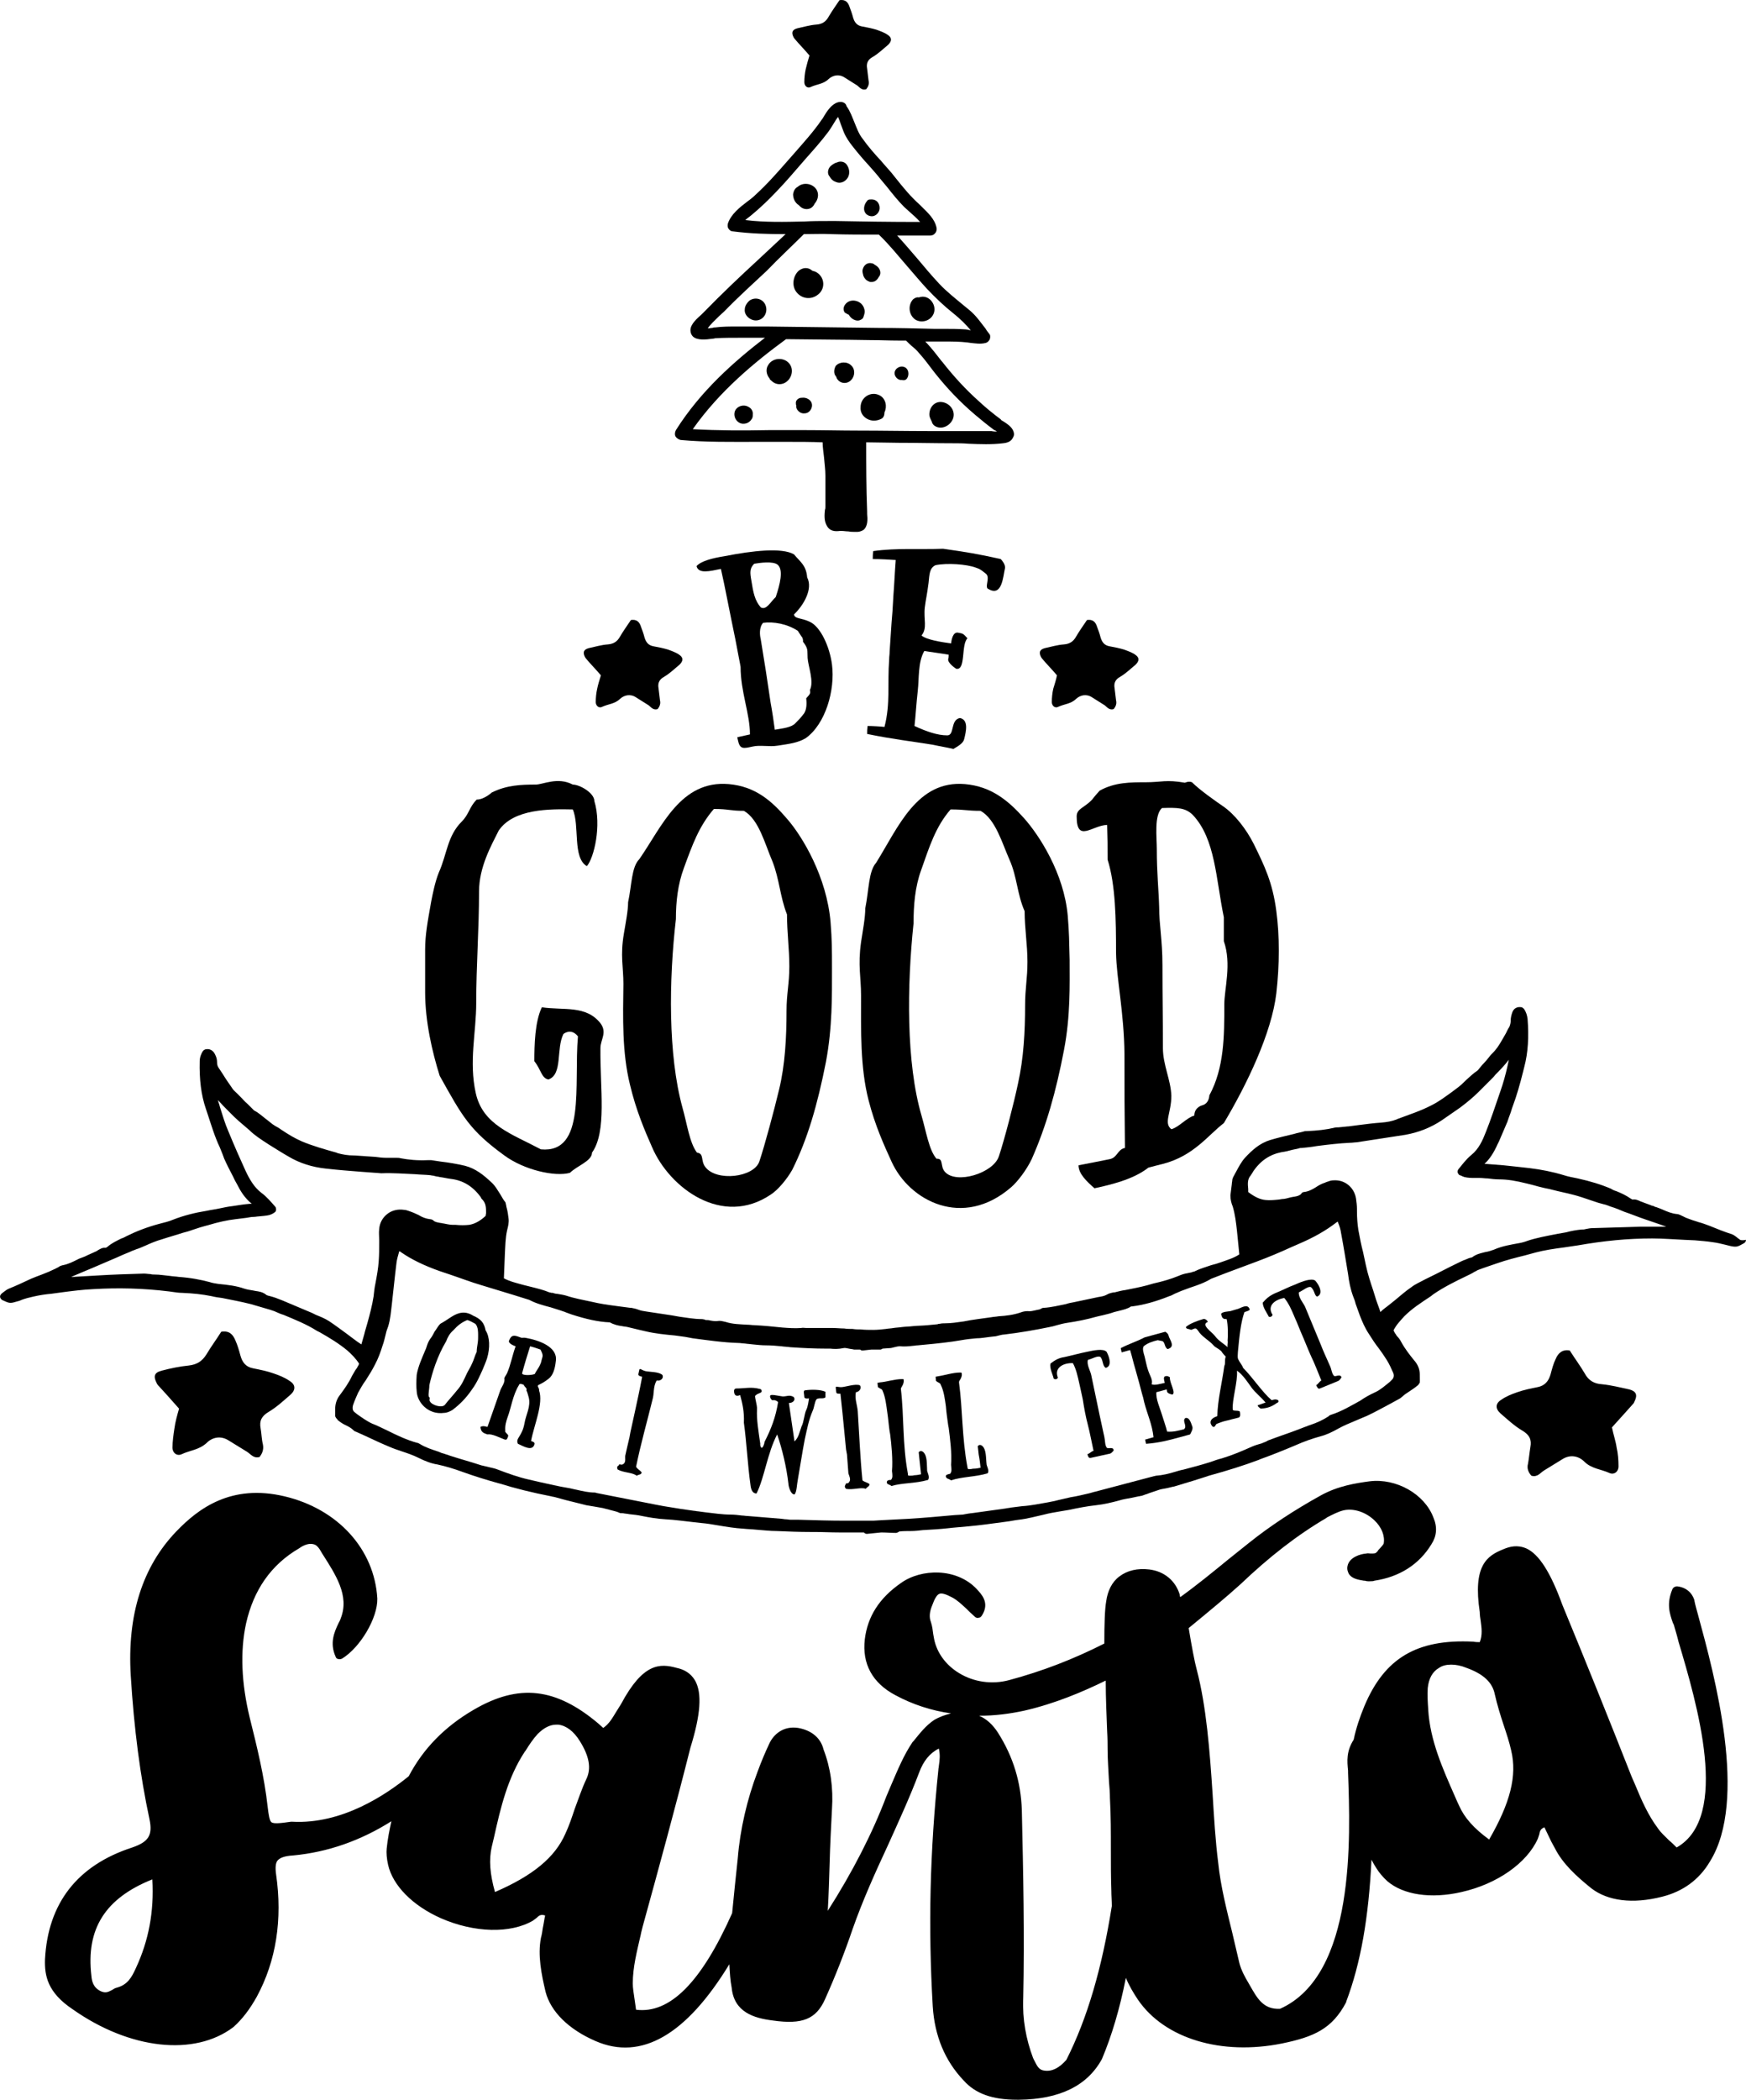 <?xml version="1.0" encoding="UTF-8" standalone="no"?>
<!-- Generator: Adobe Illustrator 22.1.0, SVG Export Plug-In . SVG Version: 6.00 Build 0)  -->

<svg
   xmlns:dc="http://purl.org/dc/elements/1.1/"
   xmlns:cc="http://creativecommons.org/ns#"
   xmlns:rdf="http://www.w3.org/1999/02/22-rdf-syntax-ns#"
   xmlns:svg="http://www.w3.org/2000/svg"
   xmlns="http://www.w3.org/2000/svg"
   xmlns:sodipodi="http://sodipodi.sourceforge.net/DTD/sodipodi-0.dtd"
   xmlns:inkscape="http://www.inkscape.org/namespaces/inkscape"
   version="1.1"
   id="Layer_1"
   x="0px"
   y="0px"
   viewBox="0 0 372.5 447.839"
   xml:space="preserve"
   sodipodi:docname="8040.svg"
   width="372.5"
   height="447.839"
   inkscape:version="0.92.3 (2405546, 2018-03-11)"><defs
   id="defs99" /><sodipodi:namedview
   pagecolor="#ffffff"
   bordercolor="#666666"
   borderopacity="1"
   objecttolerance="10"
   gridtolerance="10"
   guidetolerance="10"
   inkscape:pageopacity="0"
   inkscape:pageshadow="2"
   inkscape:window-width="640"
   inkscape:window-height="480"
   id="namedview97"
   showgrid="false"
   fit-margin-top="0"
   fit-margin-left="0"
   fit-margin-right="0"
   fit-margin-bottom="0"
   inkscape:zoom="0.472"
   inkscape:cx="190.1"
   inkscape:cy="233.7"
   inkscape:window-x="0"
   inkscape:window-y="0"
   inkscape:window-maximized="0"
   inkscape:current-layer="Layer_1" />
<g
   id="g94"
   transform="translate(-59.9,-35.861)">
	<g
   id="g88">
		<path
   d="m 276,127.6 c -0.4,-0.8 -1.3,-1.4 -2.1,-1.9 -0.2,-0.1 -0.4,-0.2 -0.5,-0.4 -1.6,-1.2 -3.1,-2.4 -4.6,-3.8 -2.8,-2.5 -5.4,-5.3 -7.9,-8.5 l -0.1,-0.1 c -1,-1.3 -2.1,-2.7 -3.3,-4 -0.1,-0.1 -0.1,-0.1 -0.2,-0.2 h 1.9 c 0.7,0 1.3,0 2,0 1.7,0 3.4,0 5.1,0.2 0.2,0 0.5,0.1 0.7,0.1 1,0.1 2.1,0.3 3.2,0 0.4,-0.1 0.8,-0.5 0.9,-0.9 0.1,-0.4 0.1,-0.8 -0.2,-1.1 -0.2,-0.3 -0.5,-0.6 -0.7,-1 -1.1,-1.4 -2.1,-2.9 -3.6,-4.1 l -1.1,-0.9 c -1.8,-1.5 -3.6,-2.9 -5.2,-4.6 -1.6,-1.7 -3.2,-3.6 -4.7,-5.4 -1.4,-1.6 -2.8,-3.3 -4.3,-4.9 2.6,0 4.9,0 7.1,0 0.4,0 0.8,-0.2 1,-0.5 0.3,-0.3 0.4,-0.8 0.3,-1.2 -0.4,-1.9 -1.9,-3.2 -3.2,-4.5 l -0.4,-0.4 c -1.9,-1.7 -3.4,-3.5 -5.3,-5.9 -0.9,-1.2 -2,-2.3 -2.9,-3.4 -1.4,-1.5 -2.8,-3.1 -4,-4.8 -0.8,-1 -1.2,-2.2 -1.7,-3.4 -0.5,-1.2 -0.9,-2.4 -1.7,-3.5 -0.1,-0.5 -0.5,-0.8 -1.1,-0.9 -0.3,0 -0.5,0 -0.8,0.1 -1.3,0.4 -2.3,1.9 -3,3.1 -0.1,0.2 -0.3,0.5 -0.4,0.6 -1.7,2.5 -3.8,4.8 -5.8,7.1 l -1.5,1.7 c -2.1,2.4 -4.3,4.9 -6.7,7.1 -0.5,0.5 -1.1,1 -1.8,1.5 -1.7,1.3 -3.5,2.7 -4.2,4.7 -0.1,0.4 -0.1,0.8 0.1,1.1 0.2,0.3 0.5,0.6 0.9,0.6 3.8,0.5 7.6,0.6 11.3,0.6 -2,1.9 -4,3.7 -6,5.6 -3.8,3.5 -7.7,7.2 -11.4,11 -0.1,0.1 -0.3,0.3 -0.5,0.5 -1,0.9 -2.4,2.1 -2.4,3.4 0,0.5 0.2,1 0.5,1.3 0.9,0.9 2.8,0.7 4.2,0.5 0.3,0 0.5,-0.1 0.6,-0.1 1.7,-0.1 3.4,-0.1 5.2,-0.1 1.8,0 3.6,0 5.4,0 -6.5,5 -13.7,11.3 -19,19.7 -0.2,0.4 -0.3,0.9 -0.1,1.3 0.2,0.4 0.7,0.7 1.1,0.8 5.4,0.5 11,0.4 16.3,0.4 h 0.2 c 2.1,0 4.3,0 6.5,0 2.4,0 4.9,0 7.3,0.1 0,1.1 0.2,2.1 0.3,3.2 0.1,1.3 0.3,2.6 0.3,3.9 0,0.6 0,1.2 0,1.9 v 0.2 c 0,1.5 0,3 0,4.5 0,0.2 0,0.5 -0.1,0.7 -0.1,1 -0.2,2.2 0.3,3.2 0.7,1.5 2,1.4 2.9,1.3 h 0.4 c 0.4,0 0.9,0.1 1.4,0.1 0.5,0.1 1,0.1 1.5,0.1 0.1,0 0.2,0 0.4,0 0.3,0 0.8,-0.1 1.3,-0.4 1,-0.8 0.9,-2.4 0.8,-3.4 0,-0.2 0,-0.3 0,-0.5 -0.2,-5.1 -0.2,-10.2 -0.2,-14.8 l 6.9,0.1 c 3.9,0 7.8,0.1 11.6,0.1 1.1,0 2.2,0 3.3,0.1 2.5,0.1 5,0.2 7.4,-0.1 1.1,-0.1 1.8,-0.5 2.1,-1.2 0.2,-0.3 0.4,-0.8 0,-1.6 z M 219.9,82 c 0.2,-0.2 0.4,-0.3 0.6,-0.5 1.2,-1 2.4,-2.1 3.7,-3.4 2,-2 3.8,-4 5.6,-6.1 l 2,-2.3 c 1.6,-1.8 3.3,-3.7 4.8,-5.7 0.2,-0.3 0.5,-0.7 0.8,-1.2 0.4,-0.6 0.8,-1.4 1.3,-2 0.2,0.5 0.4,1 0.6,1.6 0.2,0.5 0.4,1.1 0.6,1.6 0.5,1.2 1.2,2.2 2,3.2 1.1,1.4 2.3,2.8 3.5,4.1 0.8,0.9 1.6,1.8 2.3,2.7 0.5,0.6 1,1.2 1.5,1.8 1.1,1.4 2.3,2.9 3.6,4.2 0.3,0.3 0.7,0.6 1.1,1 0.8,0.7 1.6,1.4 2.3,2.2 -6.5,0 -12.9,-0.1 -17.9,-0.2 -0.6,0 -1.1,0 -1.7,0 -1.7,0 -3.4,0 -5.1,0.1 -4.2,0.1 -8.4,0.2 -12.6,-0.3 0.2,-0.2 0.6,-0.5 1,-0.8 z m 11.5,3.8 c 1.8,0 3.9,-0.1 5.9,0 3.4,0.1 6.7,0.1 10.1,0.1 2.2,2.1 4.1,4.5 6.1,6.8 1.4,1.6 2.8,3.3 4.2,4.8 1.9,2 3.7,3.7 5.6,5.2 1.5,1.2 2.7,2.4 3.7,3.6 0,0 0,0 -0.1,0 -0.4,-0.1 -0.9,-0.2 -1.3,-0.2 -1.4,-0.1 -2.9,-0.1 -4.4,-0.1 -0.7,0 -1.4,0 -2,0 -3.9,-0.1 -7.9,-0.2 -11.8,-0.2 -8,-0.1 -16.1,-0.2 -24.1,-0.3 -0.8,0 -1.6,0 -2.5,0 -1.1,0 -2.2,0 -3.3,0 -2,0 -3.5,0 -5,0.2 -0.2,0 -0.4,0 -0.6,0.1 -0.3,0 -0.7,0.1 -1,0.1 0.5,-0.8 1.5,-1.7 2.4,-2.6 0.4,-0.4 0.8,-0.7 1.1,-1 2.9,-3 6,-5.8 9.1,-8.7 2.6,-2.7 5.3,-5.2 7.9,-7.8 z m -3.8,22.4 c 6.8,0.1 12.5,0.1 17.9,0.2 2,0 4,0.1 6.1,0.1 h 1.6 c 0.5,0.5 1,1 1.5,1.4 0.5,0.4 0.9,0.8 1.3,1.3 1,1.1 1.9,2.3 2.8,3.5 l 0.7,0.9 c 2.4,3 5.1,5.9 8.4,8.7 1.2,1 2.5,2.1 4,3.2 0.1,0.1 0.2,0.1 0.4,0.2 0.1,0.1 0.2,0.1 0.3,0.2 -0.3,0 -0.7,0 -1.2,-0.1 -0.3,0 -0.6,0 -0.7,0 -4.8,0 -8.8,0 -12.6,0 -5,0 -10,-0.1 -15.1,-0.1 -3.7,0 -7.3,-0.1 -11,-0.1 -0.6,0 -1.3,0 -1.9,0 -2.1,0 -4.2,0 -6.3,0 -5.3,0.1 -10.7,0.1 -16.1,-0.2 5.7,-8.1 13.2,-14.3 19.9,-19.2 z"
   id="path2"
   inkscape:connector-curvature="0" />
		<path
   d="m 230.1,75.7 c -0.6,0.3 -0.9,0.9 -1,1.6 0,0.9 0.4,1.8 1.2,2.3 0.1,0.1 0.2,0.2 0.3,0.3 0.7,0.7 2,0.8 2.7,0 0.2,-0.2 0.3,-0.4 0.4,-0.6 0.7,-0.8 1,-2 0.4,-3 -0.9,-1.4 -2.9,-1.6 -4,-0.6 z"
   id="path4"
   inkscape:connector-curvature="0" />
		<path
   d="m 240.8,73.7 c 0.5,-0.9 0.3,-2.1 -0.4,-2.9 -0.5,-0.5 -1.3,-0.6 -1.9,-0.3 -0.5,0.1 -0.9,0.4 -1.3,0.7 -0.6,0.5 -0.9,1.5 -0.4,2.2 0,0 0.1,0.1 0.1,0.1 0.3,0.6 0.8,1 1.4,1.2 0.9,0.4 2,-0.1 2.5,-1 z"
   id="path6"
   inkscape:connector-curvature="0" />
		<path
   d="m 245.3,95.9 c 0.1,0.1 0.3,0.1 0.4,0.1 0.1,0 0.1,0 0.2,0 0.7,0 1.2,-0.5 1.5,-1.1 0,0 0.1,-0.1 0.1,-0.1 0.5,-0.8 0.1,-1.8 -0.7,-2.3 0,0 -0.1,-0.1 -0.2,-0.1 -0.2,-0.2 -0.5,-0.4 -0.8,-0.4 -1.1,-0.2 -1.8,0.7 -1.9,1.6 0,0.4 0.1,0.7 0.2,1.1 0.2,0.5 0.6,1 1.2,1.2 z"
   id="path8"
   inkscape:connector-curvature="0" />
		<path
   d="m 234.4,98.7 c 1.6,-1.2 1.5,-3.6 -0.2,-4.7 -0.3,-0.2 -0.6,-0.3 -1,-0.4 -0.9,-0.8 -2,-0.7 -2.9,0 -1.2,1.1 -1.5,3.1 -0.6,4.4 1.1,1.6 3.2,1.9 4.7,0.7 z"
   id="path10"
   inkscape:connector-curvature="0" />
		<path
   d="m 246.4,81.9 c 0.5,-0.2 0.9,-0.6 1.1,-1.2 0.3,-1.1 -0.4,-2.3 -1.6,-2.3 -0.1,0 -0.1,0 -0.2,0 -0.3,0 -0.6,0 -0.8,0.3 -0.7,0.8 -1,2.1 -0.1,2.9 0.4,0.3 1,0.5 1.6,0.3 z"
   id="path12"
   inkscape:connector-curvature="0" />
		<path
   d="m 255.3,104.1 c 1.5,0.8 3.5,0 3.9,-1.7 0.4,-1.7 -1.1,-3.6 -2.9,-3.2 -0.1,0 -0.3,0.1 -0.4,0.1 -0.4,-0.1 -0.8,0.1 -1.2,0.4 -1.2,1.3 -0.9,3.5 0.6,4.4 z"
   id="path14"
   inkscape:connector-curvature="0" />
		<path
   d="m 221.3,104.2 c 1.5,-0.1 2.4,-1.6 2,-3 -0.4,-1.5 -2.1,-2.1 -3.4,-1.3 -0.4,0.3 -0.7,0.7 -0.9,1.1 -0.1,0.2 -0.2,0.5 -0.2,0.8 -0.2,1.3 1.2,2.5 2.5,2.4 z"
   id="path16"
   inkscape:connector-curvature="0" />
		<path
   d="m 241,103 c 0.2,0.4 0.6,0.8 1,1 0.4,0.2 0.8,0.3 1.2,0.2 0.3,-0.1 0.8,-0.3 0.9,-0.7 0.2,-0.6 0.4,-1.1 0.2,-1.7 -0.1,-0.5 -0.4,-0.9 -0.7,-1.2 -0.8,-0.7 -2.1,-0.9 -3,-0.2 -0.6,0.5 -1,1.3 -0.5,2.1 0.2,0.1 0.6,0.4 0.9,0.5 z"
   id="path18"
   inkscape:connector-curvature="0" />
		<path
   d="m 218.9,126.2 c 0.6,-0.1 1.1,-0.5 1.4,-1 0.2,-0.3 0.2,-0.6 0.2,-0.9 0,0 0,0 0,0 0.1,-0.7 -0.3,-1.4 -1,-1.7 -1.1,-0.6 -2.7,0 -2.9,1.3 -0.2,1.3 0.9,2.6 2.3,2.3 z"
   id="path20"
   inkscape:connector-curvature="0" />
		<path
   d="m 224.4,117 c 0.5,0.5 1.1,0.8 1.8,0.8 2,0 3.3,-2.4 2.3,-4.1 -1,-1.7 -3.7,-1.7 -4.7,0 -0.6,0.9 -0.4,2.1 0.3,2.9 0,0.2 0.2,0.3 0.3,0.4 z"
   id="path22"
   inkscape:connector-curvature="0" />
		<path
   d="m 230.2,123.5 c 0,0 0,0 0,0 0,0 0,0 0,0 0.5,0.5 1,0.6 1.6,0.5 1.1,-0.2 1.7,-1.6 1.1,-2.5 -0.4,-0.6 -1.2,-0.9 -1.9,-0.8 0,0 0,0 -0.1,0 -0.6,0 -1.3,0.5 -1.2,1.2 0,0.2 0,0.3 0.1,0.5 -0.1,0.4 0.1,0.8 0.4,1.1 z"
   id="path24"
   inkscape:connector-curvature="0" />
		<path
   d="m 238.3,116.2 c 0,0.1 0.1,0.2 0.1,0.3 0.6,1.2 2.2,1.4 3.1,0.4 0.8,-0.8 0.9,-2.3 0,-3.1 -0.9,-0.9 -2.5,-0.8 -3.3,0.1 -0.4,0.7 -0.5,1.7 0.1,2.3 0,0 0,0 0,0 z"
   id="path26"
   inkscape:connector-curvature="0" />
		<path
   d="m 252.3,116.9 c 0.3,0.1 0.7,0.1 1,-0.2 0.7,-0.8 0.5,-2.3 -0.6,-2.6 -1,-0.3 -2.2,0.6 -1.9,1.7 0.2,0.7 0.9,1.2 1.5,1.1 z"
   id="path28"
   inkscape:connector-curvature="0" />
		<path
   d="m 244.9,125.2 c 0.9,0.5 2,0.5 3,0 0.5,-0.2 0.7,-0.8 0.7,-1.4 0.6,-1.2 0.3,-2.9 -1,-3.6 -1.9,-1 -4.1,0.4 -4.1,2.5 -0.1,1.1 0.5,2 1.4,2.5 z"
   id="path30"
   inkscape:connector-curvature="0" />
		<path
   d="m 258.7,125.8 c 0.1,0.5 0.5,0.9 1,1.1 1.5,0.6 3.2,-0.5 3.6,-2 0.4,-1.7 -1,-3.2 -2.6,-3.3 -1.6,-0.1 -2.7,1.4 -2.5,3 0.1,0.4 0.3,0.8 0.5,1.2 z"
   id="path32"
   inkscape:connector-curvature="0" />
		<g
   id="g44">
			<g
   id="g42">
				<path
   d="m 182.1,208.5 c -4.8,-0.1 -12.6,-0.2 -15.8,4.5 -1.6,3.2 -4.2,7.8 -4.2,13 0,8.1 -0.6,15.8 -0.6,23.7 0,6.5 -1.6,12.5 -0.1,19.3 1.5,6.8 7.7,8.7 13.9,12 9.7,0.9 7,-13.7 7.9,-24.1 -1.5,-1.9 -3.1,-0.5 -3.1,-0.5 -1.6,3.2 -0.1,8.6 -3.2,9.7 -1.5,-0.3 -1.5,-2 -3,-3.9 0,-3.4 0.1,-8.4 1.6,-11.5 4.7,0.7 9.4,-0.5 12.5,3.4 1.5,2 0,3.5 0,5.3 -0.1,8.7 1.4,17.8 -1.8,22.3 0,1.8 -3.2,2.8 -4.7,4.3 -3.2,0.9 -9.8,-0.6 -14,-3.7 -7.4,-5.4 -8.9,-8.2 -13.8,-17 -1.6,-5.1 -3.1,-11.6 -3.1,-17.8 0,-3.6 0,-5.5 0,-9.1 0,-3.1 0.5,-5.8 1.3,-10.3 0.3,-1.5 0.8,-4.1 1.6,-6.1 1.8,-4 1.8,-7.8 4.9,-10.9 1.6,-1.6 1.6,-3.1 3.2,-4.7 1.6,0 3.2,-1.5 3.2,-1.5 3.2,-1.6 6.3,-1.7 9.4,-1.7 1.5,0 4.7,-1.7 7.9,0 1.5,0 4.6,1.8 4.6,3.5 1.6,5.3 -0.1,12.2 -1.6,13.9 -3.1,-1.8 -1.5,-8.7 -3,-12.1 z"
   id="path34"
   inkscape:connector-curvature="0" />
				<path
   d="m 224.4,290.6 c -10.4,7.1 -21.7,-1.4 -25.4,-10.1 -1.5,-3.4 -3.4,-7.8 -4.7,-13.3 -1.7,-6.9 -1.5,-14.3 -1.4,-21.5 0,-3.6 -0.7,-6 0.1,-10.7 0.4,-2.4 0.9,-4.9 0.9,-6.7 0.8,-3.7 0.7,-7.5 2.4,-9.2 4.8,-6.9 8.8,-16.9 19.1,-16 5.6,0.5 9.1,3.5 12.5,7.5 3.2,3.7 8.4,12.3 9.2,22 0.3,3.8 0.3,5.7 0.3,9.9 0,5.6 0.1,12.5 -1.3,19.9 -1.8,9.1 -3.9,16.4 -7.2,23 -1.2,2.1 -3.1,4.3 -4.5,5.2 z m 1.7,-22.3 c 1.3,-5.3 1.6,-11.2 1.6,-16.8 0,-3.7 0.6,-5.8 0.6,-9.5 0,-3.8 -0.5,-7.3 -0.5,-11.1 -1.5,-3.8 -1.6,-7.5 -3.1,-11.3 -1.6,-3.7 -2.9,-9 -6.1,-10.8 -3,0 -3.2,-0.4 -6.4,-0.4 -3.2,3.7 -4.6,7.7 -6.4,12.6 -1.3,3.5 -1.7,7.2 -1.7,10.9 -1.5,13 -1.7,28.9 1.4,40.2 1,3.5 1.5,7.5 3.1,9.6 1.6,0.2 0.7,1.7 1.8,3.1 2.4,3.1 10.3,2.2 11.5,-1.2 1.2,-3.6 3.2,-11.1 4.2,-15.3 z"
   id="path36"
   inkscape:connector-curvature="0" />
				<path
   d="m 275.6,289.1 c -10.3,8.9 -21.7,2.9 -25.5,-5.5 -1.5,-3.3 -3.5,-7.6 -4.9,-13.1 -1.8,-7 -1.6,-14.9 -1.6,-22.4 0,-3.8 -0.7,-6.3 0,-11.3 0.4,-2.6 0.9,-5.2 0.9,-7.2 0.8,-4 0.7,-7.9 2.3,-9.7 4.7,-7.5 8.7,-17.7 19,-16.8 5.6,0.5 9.2,3.5 12.6,7.3 3.2,3.6 8.5,11.7 9.3,20.8 0.3,3.6 0.3,5.4 0.4,9.4 0,5.3 0.2,11.9 -1.2,19.2 -1.7,8.9 -3.8,16.3 -6.9,23.3 -1.1,2.3 -3,4.8 -4.4,6 z m 1.5,-22.2 c 1.2,-5.4 1.5,-11.1 1.5,-16.6 0,-3.7 0.5,-5.7 0.5,-9.3 0,-3.7 -0.6,-7.1 -0.6,-10.8 -1.6,-3.6 -1.6,-7.3 -3.2,-10.9 -1.6,-3.6 -3,-8.7 -6.2,-10.5 -3,0 -3.2,-0.3 -6.4,-0.3 -3.2,3.7 -4.5,7.9 -6.3,13 -1.3,3.6 -1.6,7.5 -1.6,11.3 -1.4,13.3 -1.6,29.7 1.7,41 1,3.4 1.6,7.4 3.2,9.2 1.6,-0.1 0.7,1.6 1.8,2.8 2.4,2.7 10.3,0.3 11.5,-3.3 1.2,-3.6 3.2,-11.3 4.1,-15.6 z"
   id="path38"
   inkscape:connector-curvature="0" />
				<path
   d="m 296.6,283.1 c 1.7,-0.3 1.7,-2.1 3.3,-2.4 -0.1,-8 -0.1,-12 -0.1,-20 -0.1,-9 -1.7,-16.1 -1.8,-21.6 0,-7.2 -0.1,-14.5 -1.8,-19.9 0,-3 0,-4.4 -0.1,-7.4 -3.2,0.1 -6.5,3.9 -6.5,-1.8 0,-1.7 1.6,-1.8 3.3,-3.6 0.6,-0.8 1,-1.2 1.6,-1.9 3.2,-1.8 6.6,-1.8 9.9,-1.8 3.2,0 4.3,-0.6 8.3,0.1 0,0 0.8,-0.4 1.5,-0.1 1.7,1.7 5,4 6.6,5.1 2.5,1.7 5,4.9 6.6,8.1 2.2,4.5 4,8.1 4.8,14.3 0.7,5.2 0.7,11.4 0,17.5 -1,8.5 -6.3,19.5 -11.2,27.7 -3.3,2.5 -6.4,7 -13,8.7 -1.3,0.3 -1.9,0.5 -3.1,0.8 -3.3,2.6 -8.3,3.7 -11.5,4.4 -1.7,-1.5 -3.4,-3.1 -3.4,-4.9 2.7,-0.5 4,-0.8 6.6,-1.3 z m 10.1,-66.2 c 0,5.3 0.4,8.8 0.5,12.4 0,3.9 0.7,7 0.7,12.4 0,7.1 0.1,10.6 0.1,17.7 0,3.6 1.7,6.8 1.8,10.2 0,3.6 -1.7,5.8 0,7.1 1.6,-0.4 3.3,-2.5 4.9,-2.9 0,-1.8 1.7,-2.2 1.7,-2.2 1.5,-0.4 1.5,-2.1 1.5,-2.1 3.2,-5.9 3.2,-12.7 3.2,-19.4 0,-3.4 1.6,-8.6 -0.1,-13.5 0,-2 0,-3.1 0,-5.1 -1.7,-8.2 -1.8,-16.7 -6.6,-21.8 -1.6,-1.6 -3.3,-1.6 -6.6,-1.5 -1.7,1.5 -1.1,6.3 -1.1,8.7 z"
   id="path40"
   inkscape:connector-curvature="0" />
			</g>
		</g>
		<g
   id="g52">
			<g
   id="g50">
				<path
   d="m 232.7,168.5 c 2.2,1 4.2,5.2 4.7,9.1 0.7,5.5 -1.4,12.7 -5.6,15.7 -1.7,1 -3.4,1.2 -6,1.6 -1.8,0.3 -3.7,-0.2 -5.4,0.2 -1.8,0.4 -2.6,0.6 -3,-1.1 -0.1,-0.3 -0.1,-0.5 -0.2,-0.9 0.9,-0.2 1.8,-0.4 2.7,-0.6 0,-4.4 -2,-9.1 -2,-14.4 -0.1,-0.7 -0.2,-1 -0.3,-1.6 -0.3,-1.7 -0.5,-2.5 -0.8,-4.2 -0.7,-3.3 -1,-5 -1.7,-8.4 -0.5,-2.5 -1,-5 -1.4,-6.7 -2.4,0.5 -4.8,1.1 -5.2,-0.6 1,-1.1 3.4,-1.7 5.9,-2.1 6.1,-1.2 12.3,-1.9 14.9,-0.4 1.3,1.6 2.6,2.3 2.8,4.9 1.3,2.5 -0.8,6 -2.8,7.9 0.1,1 1.6,0.7 3.4,1.6 z m -1.4,19.7 c 0.8,-0.9 0.7,-2.6 0.6,-3.4 0.9,-1 0.9,-1 0.8,-1.8 0.9,-1.8 -0.4,-5.1 -0.5,-6.8 -0.1,-1.7 0.2,-1.9 -1,-3.5 0,0 0.1,-0.2 -0.1,-0.8 0,0 -0.5,-0.7 -1,-1.5 -2.3,-1.5 -5.2,-2 -7.4,-1.7 -0.9,1 -0.7,2.7 -0.5,3.5 0.9,5.4 1.3,8.1 2.1,13.5 0.3,1.6 0.7,4.2 0.9,5.8 1.8,-0.3 3.6,-0.5 4.4,-1.4 0.7,-0.7 1.1,-1.1 1.7,-1.9 z m -11.1,-28.5 c 0.4,2.5 0.7,4.2 2,5.7 1.2,0.7 2.1,-1.2 3.2,-2.2 0.9,-2.7 1.7,-5.8 0.4,-6.9 -1,-0.8 -3.8,-0.4 -5,-0.2 -1,1 -0.9,1.9 -0.6,3.6 z"
   id="path46"
   inkscape:connector-curvature="0" />
				<path
   d="m 270.2,158.2 c -0.9,-0.7 -1.2,-1 -2.2,-1.3 -1.9,-0.7 -6,-1 -8.5,-0.5 -1.3,0.6 -1.3,1.9 -1.5,3.8 -0.3,2.4 -0.6,3.6 -0.8,5.2 -0.3,2.6 0.6,4.4 -0.7,6 1,0.9 4.2,1.4 6.3,1.7 0.1,-0.8 0.4,-2.5 1.5,-2.3 1.1,0.2 1.1,0.2 2,1.2 -1.4,1.4 -0.3,6.9 -2.4,6.5 0,0 -1.9,-1.2 -1.7,-2.1 0.1,-0.3 0.1,-0.5 0.1,-0.9 -1,-0.2 -4.1,-0.6 -5.2,-0.8 -1.4,2.4 -1.1,6 -1.4,8.5 -0.3,2.6 -0.5,5.9 -0.7,7.5 2.6,1.2 4.9,2 7,2 1.6,0 0.6,-3.3 2.7,-3.7 1.9,0.4 1.3,2.9 0.9,4.5 -0.2,0.9 -1.3,1.5 -2.3,2.1 -1.7,-0.4 -2.6,-0.5 -4.4,-0.9 -4.3,-0.7 -8.7,-1.2 -14,-2.3 0,-0.7 0,-1 0.1,-1.7 0.9,0 2.7,0.1 3.6,0.2 1.3,-5 0.6,-9.2 1,-14.4 0,-0.7 0.1,-1 0.1,-1.7 0.2,-2.6 0.3,-5.1 0.6,-8.5 0.1,-1.3 0.1,-2 0.2,-3.4 0.2,-2.5 0.3,-5.1 0.5,-7.6 -1.9,-0.1 -2.9,-0.2 -4.9,-0.2 0,-0.7 0,-1 0.1,-1.7 5,-0.7 9.8,-0.3 14.9,-0.5 4.9,0.7 7.4,1.1 12.3,2.2 0,0 1.1,1.1 0.9,2 -0.4,1.7 -0.6,6.1 -3.5,4.4 -1,-0.3 0.5,-2.5 -0.6,-3.3 z"
   id="path48"
   inkscape:connector-curvature="0" />
			</g>
		</g>
		<path
   d="m 285.4,179.9 c -1.1,-1.3 -2.2,-2.4 -3.2,-3.6 -0.1,-0.1 -0.1,-0.2 -0.2,-0.3 -0.5,-1 -0.3,-1.6 0.8,-1.9 1.4,-0.3 2.7,-0.7 4.1,-0.8 1.2,-0.1 2,-0.6 2.6,-1.7 0.7,-1.2 1.5,-2.3 2.3,-3.5 1.2,-0.2 1.8,0.4 2.1,1.3 0.3,0.8 0.6,1.6 0.8,2.4 0.3,1 0.8,1.7 1.9,1.9 1.1,0.2 2.1,0.4 3.1,0.7 0.8,0.3 1.7,0.6 2.4,1.1 0.9,0.6 0.9,1.3 0.1,2.1 -1.1,0.9 -2.1,1.9 -3.3,2.6 -1.1,0.6 -1.4,1.4 -1.2,2.5 0.1,0.8 0.2,1.7 0.3,2.5 0.2,0.8 -0.1,1.4 -0.5,1.9 -0.9,0.3 -1.4,-0.4 -1.9,-0.8 -0.9,-0.6 -1.8,-1.1 -2.7,-1.7 -1.2,-0.8 -2.5,-0.5 -3.4,0.3 -1.1,1.1 -2.5,1.1 -3.8,1.7 -0.7,0.4 -1.4,-0.2 -1.4,-1 0,-0.9 0.1,-1.9 0.3,-2.8 0.3,-1 0.6,-1.9 0.8,-2.9 z"
   id="path54"
   inkscape:connector-curvature="0" />
		<path
   d="m 188.1,179.9 c -1.1,-1.3 -2.2,-2.4 -3.2,-3.6 -0.1,-0.1 -0.1,-0.2 -0.2,-0.3 -0.5,-1 -0.3,-1.6 0.8,-1.9 1.4,-0.3 2.7,-0.7 4.1,-0.8 1.2,-0.1 2,-0.6 2.6,-1.7 0.7,-1.2 1.5,-2.3 2.3,-3.5 1.2,-0.2 1.8,0.4 2.1,1.3 0.3,0.8 0.6,1.6 0.8,2.4 0.3,1 0.8,1.7 1.9,1.9 1.1,0.2 2.1,0.4 3.1,0.7 0.8,0.3 1.7,0.6 2.4,1.1 0.9,0.6 0.9,1.3 0.1,2.1 -1.1,0.9 -2.1,1.9 -3.3,2.6 -1.1,0.6 -1.4,1.4 -1.2,2.5 0.1,0.8 0.2,1.7 0.3,2.5 0.2,0.8 -0.1,1.4 -0.5,1.9 -0.9,0.3 -1.4,-0.4 -1.9,-0.8 -0.9,-0.6 -1.8,-1.1 -2.7,-1.7 -1.2,-0.8 -2.5,-0.5 -3.4,0.3 -1.1,1.1 -2.5,1.1 -3.8,1.7 -0.7,0.4 -1.4,-0.2 -1.4,-1 0,-0.9 0.1,-1.9 0.3,-2.8 0.2,-1 0.5,-1.9 0.8,-2.9 z"
   id="path56"
   inkscape:connector-curvature="0" />
		<path
   d="m 430.9,300.1 c -0.2,-0.1 -0.3,-0.2 -0.4,-0.3 -0.3,-0.2 -0.6,-0.5 -1.1,-0.7 -1.6,-0.5 -3.1,-1.1 -4.8,-1.8 -0.8,-0.3 -1.6,-0.6 -2.4,-0.8 -0.5,-0.2 -1,-0.3 -1.5,-0.5 -0.5,-0.2 -0.9,-0.3 -1.3,-0.5 l -0.6,-0.3 c -0.1,0 -0.2,-0.1 -0.2,-0.1 -0.3,-0.1 -0.6,-0.3 -0.9,-0.3 -1.1,-0.1 -2.1,-0.5 -3.2,-1 l -0.5,-0.2 c -0.3,-0.1 -0.5,-0.2 -0.8,-0.3 -0.2,0 -0.3,-0.1 -0.5,-0.2 l -0.4,-0.1 c -0.7,-0.3 -1.4,-0.5 -2.1,-0.8 -0.1,0 -0.2,-0.1 -0.3,-0.1 -0.4,-0.2 -1,-0.5 -1.7,-0.4 -0.1,0 -0.2,-0.1 -0.4,-0.2 -1,-0.7 -2.1,-1.2 -3.1,-1.6 -0.4,-0.1 -0.8,-0.3 -1.1,-0.5 -2.1,-0.9 -4.4,-1.6 -7.1,-2.2 -1,-0.2 -2.1,-0.4 -3,-0.7 -2.3,-0.7 -4.8,-1.2 -7.3,-1.5 -0.9,-0.1 -1.8,-0.2 -2.7,-0.3 -0.9,-0.1 -1.9,-0.2 -2.8,-0.3 -1.3,-0.1 -2.5,-0.2 -3.8,-0.3 h -0.3 c 1.1,-1 2,-2.4 2.8,-4.2 l 0.3,-0.6 c 0.6,-1.4 1.2,-2.8 1.8,-4.2 0.2,-0.6 0.4,-1.2 0.6,-1.7 0.2,-0.5 0.3,-1 0.5,-1.5 0.9,-2.4 1.6,-4.9 2.2,-7.3 l 0.3,-1.2 c 0.8,-3 1,-6.4 0.7,-10.2 -0.1,-0.8 -0.3,-1.5 -0.8,-2.2 -0.1,-0.1 -0.3,-0.2 -0.4,-0.3 -1,-0.2 -1.8,0.2 -2.1,1.2 -0.2,0.6 -0.3,1.1 -0.3,1.6 0,0.5 -0.1,0.9 -0.3,1.4 -0.3,0.4 -0.5,0.9 -0.7,1.3 -0.6,1 -1.1,2 -1.8,3 -0.3,0.4 -0.6,0.8 -1,1.2 -0.3,0.3 -0.6,0.6 -0.8,0.9 -0.4,0.5 -0.8,1 -1.2,1.4 -0.4,0.4 -0.7,0.8 -1.1,1.3 -0.1,0.1 -0.2,0.2 -0.2,0.2 -0.9,0.6 -1.6,1.3 -2.4,2 -0.6,0.6 -1.2,1.2 -1.9,1.7 -0.4,0.3 -0.8,0.6 -1.2,0.9 -1.4,1 -2.7,2 -4.3,2.8 -2.3,1.2 -4.8,2 -7.2,2.9 l -0.2,0.1 c -1,0.4 -2.1,0.6 -3.4,0.7 -1.5,0.1 -3,0.3 -4.6,0.5 -0.8,0.1 -1.6,0.2 -2.3,0.3 -0.4,0 -0.8,0.1 -1.1,0.1 l -1,0.1 c -0.3,0 -0.7,0 -1,0.1 -1.7,0.4 -3.5,0.6 -5.7,0.7 -0.3,0 -0.6,0 -0.8,0.1 -0.7,0.2 -1.4,0.3 -2,0.5 -1.7,0.4 -3.4,0.8 -5.1,1.3 -2.3,0.7 -3.9,2.2 -5.4,3.8 -0.8,0.9 -1.3,1.9 -1.8,2.8 -0.2,0.4 -0.5,0.9 -0.7,1.3 -0.1,0.2 -0.2,0.5 -0.2,0.6 0,0.3 -0.1,0.6 -0.1,0.9 -0.1,0.8 -0.2,1.6 -0.3,2.4 0,0.9 0.2,1.7 0.5,2.4 0.5,1.7 0.7,3.4 0.9,5.2 l 0.5,5 c -1.2,0.8 -2.6,1.2 -4,1.7 l -0.9,0.3 c -0.4,0.1 -0.7,0.2 -1.1,0.3 -1.1,0.4 -2.3,0.7 -3.5,1.3 -0.1,0.1 -0.3,0.1 -0.4,0.1 l -0.2,0.1 c -0.3,0.1 -0.6,0.1 -0.9,0.2 -0.7,0.1 -1.3,0.3 -2,0.6 -1.7,0.7 -3.5,1.2 -5.3,1.6 l -1.4,0.4 c -1.5,0.4 -3.1,0.7 -4.6,1 -0.8,0.1 -1.5,0.3 -2.3,0.5 h -0.2 c -0.5,0.1 -1,0.2 -1.5,0.5 -0.5,0.3 -1.2,0.4 -1.8,0.5 l -5.2,1.1 c -0.6,0.1 -1.1,0.2 -1.7,0.4 -1.5,0.3 -3.1,0.7 -4.7,0.8 -0.3,0 -0.5,0.1 -0.6,0.2 -0.1,0 -0.2,0.1 -0.2,0.1 -0.3,0.1 -0.6,0.1 -0.9,0.2 -0.6,0.1 -1.1,0.3 -1.7,0.2 -0.6,0 -1.1,0.1 -1.6,0.3 -1.5,0.5 -3,0.7 -4.7,0.8 -0.5,0.1 -1,0.1 -1.5,0.2 -2,0.3 -4,0.5 -5.9,0.9 -1.4,0.2 -2.7,0.4 -4,0.4 -0.3,0 -0.7,0 -1.1,0.1 -0.2,0 -0.3,0 -0.5,0.1 l -2.1,0.2 c -1,0.1 -2.1,0.1 -3.1,0.2 -0.8,0.1 -1.6,0.1 -2.4,0.2 -0.6,0.1 -1.2,0.1 -1.8,0.2 -0.5,0.1 -1.1,0.1 -1.6,0.2 -0.9,0.1 -1.8,0.2 -2.7,0.2 -0.9,0 -1.8,0 -2.7,-0.1 -0.6,0 -1.1,0 -1.7,-0.1 -0.6,0 -1.2,0 -1.8,-0.1 -0.8,0 -1.6,-0.1 -2.4,-0.1 -1,0 -2.1,0 -3.1,0 h -2.1 c -0.2,0 -0.3,0 -0.5,0 -0.4,0 -0.7,-0.1 -1.1,0 -1.3,0.1 -2.7,0 -4,-0.1 -1.9,-0.2 -3.9,-0.4 -5.9,-0.5 -0.5,0 -1,-0.1 -1.5,-0.1 -1.6,-0.1 -3.2,-0.1 -4.7,-0.6 -0.5,-0.1 -1.1,-0.3 -1.6,-0.2 -0.5,0.1 -1.1,0 -1.7,-0.1 -0.3,-0.1 -0.6,-0.1 -0.9,-0.1 -0.1,0 -0.2,0 -0.2,-0.1 -0.2,0 -0.4,-0.1 -0.7,-0.1 -1.6,0 -3.2,-0.3 -4.7,-0.5 -0.6,-0.1 -1.1,-0.2 -1.7,-0.3 l -5.3,-0.8 c -0.7,-0.1 -1.3,-0.2 -1.8,-0.4 -0.5,-0.2 -1,-0.3 -1.5,-0.4 h -0.2 c -0.8,-0.1 -1.6,-0.2 -2.3,-0.3 -1.5,-0.2 -3.1,-0.4 -4.6,-0.7 l -1.4,-0.3 c -1.8,-0.4 -3.6,-0.7 -5.4,-1.3 -0.7,-0.2 -1.4,-0.3 -2,-0.4 -0.3,0 -0.6,-0.1 -0.9,-0.2 h -0.2 c -0.2,0 -0.3,-0.1 -0.5,-0.1 -1.2,-0.5 -2.4,-0.8 -3.6,-1.1 l -2,-0.5 c -1.4,-0.4 -2.8,-0.7 -4.1,-1.4 l 0.2,-5 c 0.1,-1.8 0.1,-3.6 0.5,-5.3 0.2,-0.8 0.4,-1.6 0.3,-2.4 -0.1,-0.8 -0.2,-1.6 -0.4,-2.3 -0.1,-0.3 -0.1,-0.6 -0.2,-0.9 0,-0.2 -0.1,-0.4 -0.3,-0.6 -0.3,-0.4 -0.5,-0.8 -0.8,-1.3 -0.6,-0.9 -1.1,-1.9 -2,-2.7 -1.6,-1.5 -3.3,-2.9 -5.6,-3.5 -1.7,-0.4 -3.5,-0.7 -5.2,-0.9 -0.7,-0.1 -1.4,-0.2 -2,-0.3 -0.3,0 -0.6,0 -0.8,0 -2.2,0.1 -4.1,-0.1 -5.7,-0.4 -0.3,-0.1 -0.7,-0.1 -1,-0.1 h -1 c -0.4,0 -0.8,0 -1.1,0 -0.8,0 -1.6,-0.1 -2.3,-0.2 -1.5,-0.1 -3.1,-0.2 -4.6,-0.3 -1.3,0 -2.4,-0.2 -3.5,-0.5 l -0.2,-0.1 c -2.5,-0.7 -5,-1.4 -7.4,-2.4 -1.6,-0.7 -2.9,-1.5 -4.4,-2.5 -0.4,-0.3 -0.9,-0.6 -1.3,-0.8 -0.7,-0.4 -1.3,-1 -2,-1.5 -0.8,-0.6 -1.5,-1.3 -2.5,-1.8 0,0 -0.1,-0.1 -0.3,-0.3 -0.4,-0.4 -0.7,-0.7 -1.1,-1.1 -0.5,-0.4 -0.9,-0.9 -1.4,-1.4 -0.3,-0.3 -0.6,-0.6 -0.9,-0.9 -0.4,-0.4 -0.8,-0.7 -1,-1.1 -0.7,-1 -1.4,-2 -2,-3 l -0.8,-1.2 c -0.3,-0.4 -0.4,-0.8 -0.4,-1.3 0,-0.5 -0.1,-1 -0.4,-1.6 -0.4,-0.9 -1.2,-1.4 -2.2,-1.1 -0.2,0.1 -0.3,0.2 -0.4,0.3 -0.4,0.6 -0.7,1.4 -0.7,2.2 -0.1,3.8 0.3,7.2 1.3,10.1 l 0.4,1.2 c 0.8,2.4 1.5,4.8 2.6,7.1 0.2,0.5 0.4,1 0.6,1.5 0.2,0.6 0.4,1.1 0.7,1.7 0.6,1.3 1.3,2.5 1.9,3.8 l 0.5,0.9 c 0.6,1.2 1.5,2.8 3.1,4.1 h -0.3 c -1.3,0.1 -2.5,0.3 -3.8,0.5 -0.9,0.1 -1.9,0.3 -2.8,0.5 -0.9,0.2 -1.8,0.3 -2.7,0.5 -2.5,0.4 -4.9,1 -7.2,1.9 -0.9,0.4 -1.9,0.6 -3,0.9 -2.6,0.7 -4.9,1.6 -6.9,2.6 -0.4,0.2 -0.7,0.4 -1.1,0.5 -1,0.5 -2.1,1 -3,1.8 -0.2,0.1 -0.3,0.2 -0.4,0.2 -0.7,-0.1 -1.2,0.3 -1.6,0.5 -0.1,0.1 -0.2,0.1 -0.3,0.2 -0.7,0.3 -1.3,0.6 -2,0.9 l -0.4,0.2 c -0.2,0.1 -0.3,0.1 -0.5,0.2 -0.3,0.1 -0.5,0.2 -0.8,0.3 l -0.4,0.2 c -1,0.5 -2,1 -3.1,1.2 -0.4,0.1 -0.7,0.2 -0.9,0.4 -0.1,0 -0.2,0.1 -0.2,0.1 l -0.6,0.3 c -0.4,0.2 -0.9,0.4 -1.3,0.6 -0.5,0.2 -1,0.4 -1.5,0.6 -0.8,0.3 -1.6,0.6 -2.3,0.9 -1.7,0.8 -3.2,1.5 -4.7,2.1 -0.5,0.2 -0.8,0.5 -1.1,0.7 -0.1,0.1 -0.3,0.2 -0.4,0.3 -0.2,0.2 -0.4,0.4 -0.4,0.7 0,0.3 0.2,0.5 0.4,0.7 1.5,0.7 1.7,0.8 3,0.4 0.4,-0.1 0.8,-0.2 1.2,-0.4 0.8,-0.3 1.6,-0.5 2.5,-0.7 1.3,-0.3 2.6,-0.5 3.8,-0.6 l 2.2,-0.3 c 2.3,-0.3 4.6,-0.6 6.9,-0.7 5.1,-0.3 10.4,-0.2 16.1,0.5 l 0.7,0.1 c 0.7,0.1 1.4,0.2 2,0.2 2.4,0.1 4.3,0.3 6.3,0.7 0.8,0.2 1.5,0.3 2.3,0.4 2,0.4 4.1,0.8 6.1,1.3 1.4,0.4 2.7,0.8 4.1,1.2 0.3,0.1 0.6,0.2 0.9,0.3 0.7,0.3 1.3,0.6 2,0.8 2.4,1 4.9,2 7.1,3.4 l 0.6,0.3 c 2.1,1.2 4.1,2.4 5.9,3.9 0.9,0.8 1.8,1.7 2.5,2.8 v 0 c -0.1,0.2 -0.1,0.4 -0.3,0.6 -0.1,0.3 -0.3,0.5 -0.5,0.8 -0.2,0.4 -0.5,0.8 -0.7,1.2 -0.7,1.5 -1.7,2.9 -2.6,4.1 -0.7,0.9 -1,1.9 -1,3 0,0.4 0,0.8 0,1.2 v 0.2 c 0,0.2 0.1,0.3 0.2,0.5 l 0.1,0.1 c 0.1,0.1 0.2,0.2 0.2,0.3 0.6,0.5 1.2,0.9 1.9,1.2 0.6,0.3 1.1,0.6 1.5,1 0.2,0.2 0.4,0.3 0.5,0.3 l 2,0.9 c 1.7,0.8 3.4,1.6 5.1,2.3 0.9,0.4 1.8,0.7 2.7,1 1.2,0.4 2.4,0.8 3.6,1.4 1.4,0.7 2.7,1.2 4,1.4 1.8,0.4 3.5,0.9 5.4,1.6 2.5,0.9 5.1,1.7 7.6,2.4 l 0.4,0.1 c 3.2,1 6.8,1.9 10.9,2.7 0.3,0.1 0.6,0.1 0.9,0.2 l 2.2,0.6 c 1.5,0.4 2.9,0.7 4.4,1.1 0.6,0.1 1.2,0.2 1.8,0.3 0.6,0.1 1.1,0.2 1.7,0.3 0.8,0.2 1.5,0.4 2.3,0.6 0.4,0.1 0.8,0.2 1.2,0.4 0.2,0.1 0.4,0.1 0.8,0.1 0.4,0.1 0.9,0.1 1.3,0.2 1,0.1 1.9,0.2 2.8,0.4 1.5,0.3 3.2,0.6 5,0.7 2,0.1 4,0.4 5.9,0.6 l 1.8,0.2 c 1.2,0.1 2.3,0.3 3.5,0.5 1.8,0.3 3.6,0.6 5.4,0.7 0.9,0.1 1.7,0.1 2.6,0.2 1.5,0.1 3,0.3 4.5,0.3 2.4,0.1 4.8,0.2 7.2,0.2 h 0.8 c 1.8,0 3.6,0.1 5.4,0.1 0.9,0 1.7,0 2.6,0 0.9,0 1.7,0 2.6,0 0,0 0.1,0.1 0.1,0.1 0.1,0.1 0.3,0.2 0.5,0.2 0,0 0,0 0.1,0 1,-0.1 2,-0.2 3,-0.3 1,0 2.1,0.1 3.1,0.1 0,0 0,0 0,0 0.2,0 0.4,-0.1 0.6,-0.2 0,0 0.1,-0.1 0.1,-0.1 0.8,-0.1 1.7,-0.1 2.5,-0.1 0.9,0 1.7,-0.1 2.6,-0.2 1.8,-0.1 3.6,-0.2 5.4,-0.4 l 0.9,-0.1 c 2.3,-0.2 4.7,-0.4 7,-0.7 1.5,-0.2 3,-0.4 4.5,-0.6 0.9,-0.1 1.7,-0.3 2.6,-0.4 1.8,-0.2 3.6,-0.7 5.4,-1.1 1.1,-0.3 2.3,-0.5 3.5,-0.7 l 1.8,-0.3 c 1.9,-0.4 3.9,-0.8 5.8,-1 1.8,-0.2 3.4,-0.6 4.9,-1 0.9,-0.3 1.8,-0.4 2.8,-0.6 0.4,-0.1 0.9,-0.2 1.4,-0.3 0.2,0 0.4,-0.1 0.6,-0.1 0.4,-0.1 0.8,-0.3 1.2,-0.4 0.7,-0.3 1.5,-0.5 2.3,-0.8 0.5,-0.2 1.1,-0.3 1.7,-0.4 0.6,-0.1 1.2,-0.3 1.8,-0.4 1.4,-0.4 2.9,-0.9 4.3,-1.3 l 2.2,-0.7 c 0.3,-0.1 0.6,-0.2 0.9,-0.3 4,-1.1 7.5,-2.2 10.7,-3.4 l 0.2,-0.1 c 2.5,-0.9 5,-1.9 7.6,-3 1.8,-0.8 3.5,-1.4 5.3,-1.9 1.2,-0.3 2.5,-0.9 3.9,-1.7 1.1,-0.6 2.3,-1.1 3.5,-1.6 0.9,-0.4 1.7,-0.7 2.6,-1.1 1.7,-0.8 3.3,-1.7 5,-2.6 l 2,-1.1 c 0.1,-0.1 0.3,-0.2 0.5,-0.4 0.4,-0.4 0.9,-0.7 1.5,-1.1 0.6,-0.4 1.2,-0.8 1.8,-1.3 0.1,-0.1 0.2,-0.2 0.2,-0.3 l 0.1,-0.1 c 0.1,-0.1 0.1,-0.3 0.1,-0.5 V 329 c 0,-1.1 -0.4,-2.1 -1.2,-3 -0.9,-1.1 -2,-2.5 -2.8,-4 -0.2,-0.4 -0.5,-0.8 -0.8,-1.1 -0.2,-0.2 -0.3,-0.5 -0.5,-0.7 -0.1,-0.2 -0.2,-0.4 -0.3,-0.6 v 0 c 0.6,-1.2 1.5,-2.1 2.3,-3 1.7,-1.7 3.6,-2.9 5.7,-4.3 l 0.5,-0.4 c 2.2,-1.5 4.6,-2.7 6.9,-3.8 0.6,-0.3 1.3,-0.6 1.9,-1 0.3,-0.1 0.5,-0.3 0.8,-0.4 1.3,-0.5 2.6,-0.9 4,-1.4 2,-0.7 4,-1.2 6,-1.7 0.7,-0.2 1.5,-0.4 2.2,-0.6 1.9,-0.5 3.9,-0.8 6.2,-1.1 0.7,-0.1 1.4,-0.2 2,-0.3 l 0.7,-0.1 c 5.7,-1 10.8,-1.5 16,-1.5 2.3,0 4.6,0.2 6.9,0.3 l 2.2,0.1 c 1.2,0.1 2.5,0.2 3.8,0.4 0.8,0.1 1.7,0.3 2.5,0.5 0.4,0.1 0.8,0.2 1.2,0.3 1.4,0.3 1.6,0.2 3,-0.6 0.2,-0.1 0.4,-0.4 0.4,-0.7 -1.1,0.2 -1.3,0 -1.5,-0.2 z m -31.2,-2.3 c -0.5,0 -1,0.1 -1.5,0.2 -0.3,0.1 -0.6,0.1 -0.9,0.1 -1.1,0.1 -2.2,0.3 -3.3,0.6 -0.6,0.1 -1.2,0.2 -1.7,0.3 -2.6,0.5 -4.7,0.9 -6.5,1.5 -0.5,0.2 -1.2,0.4 -1.8,0.5 -1.6,0.3 -3.6,0.6 -5.4,1.4 -0.6,0.2 -1.1,0.4 -1.8,0.5 l -0.4,0.1 c -0.8,0.2 -1.6,0.4 -2.4,1 0,0 -0.2,0.1 -0.3,0.1 -0.1,0 -0.3,0.1 -0.4,0.1 l -0.7,0.3 c -0.6,0.2 -1.2,0.5 -1.8,0.8 -2.1,1 -4.1,2.1 -6.2,3.1 l -0.8,0.4 c -0.9,0.5 -1.9,0.9 -2.8,1.6 -1.2,0.8 -2.3,1.8 -3.4,2.7 -0.5,0.4 -1,0.8 -1.5,1.2 -0.5,0.4 -1.1,0.8 -1.6,1.3 l -0.1,0.1 c 0,0 0,0 0,0 -0.2,-0.7 -0.5,-1.4 -0.7,-2 -0.3,-0.8 -0.5,-1.6 -0.8,-2.5 -0.6,-1.8 -1.2,-3.6 -1.6,-5.5 -0.2,-0.9 -0.4,-1.9 -0.6,-2.8 -0.4,-1.5 -0.7,-3.1 -1,-4.7 -0.2,-1.3 -0.3,-2.6 -0.3,-4 v -0.5 c 0,-0.7 -0.1,-1.5 -0.2,-2.2 -0.2,-1.3 -0.9,-2.4 -1.9,-3.1 -0.7,-0.5 -1.6,-0.8 -2.5,-0.8 -0.4,0 -0.7,0 -1.1,0.1 -0.3,0.1 -0.6,0.2 -0.9,0.3 l -0.2,0.1 c -0.7,0.2 -1.4,0.6 -2,1 -0.8,0.5 -1.6,0.9 -2.5,1 -0.3,0 -0.5,0.2 -0.6,0.4 -0.4,0.4 -0.9,0.5 -1.5,0.6 -0.2,0 -0.4,0.1 -0.6,0.1 -0.8,0.2 -1.4,0.4 -2,0.4 l -0.6,0.1 c -1,0.1 -2,0.2 -2.9,0.1 -1.2,-0.1 -2.4,-0.7 -3.7,-1.7 v -0.6 c -0.1,-1.1 -0.2,-2.1 0.5,-2.9 0,0 0,0 0,0 0.1,-0.2 0.3,-0.4 0.4,-0.6 l 0.1,-0.2 c 1.6,-2.4 3.6,-3.7 6.1,-4.2 0.8,-0.1 1.6,-0.3 2.3,-0.5 l 1.4,-0.3 c 0.2,-0.1 0.4,-0.1 0.7,-0.1 1,-0.1 2,-0.2 3.1,-0.4 2.3,-0.3 4.8,-0.6 7.1,-0.7 0.5,0 1,-0.1 1.4,-0.1 l 2.6,-0.4 c 2.6,-0.4 5.2,-0.8 7.8,-1.2 2.8,-0.5 5.4,-1.5 7.8,-3.1 1.3,-0.9 2.6,-1.8 3.9,-2.7 1.6,-1.2 2.9,-2.3 4,-3.4 0.4,-0.4 0.9,-0.9 1.3,-1.3 0.6,-0.6 1.2,-1.2 1.8,-1.8 0.3,-0.4 0.6,-0.7 1,-1.1 0.8,-0.8 1.6,-1.7 2.3,-2.6 -0.1,0.5 -0.2,1 -0.3,1.4 -0.4,1.8 -0.9,3.6 -1.5,5.3 -1.2,3.5 -2.1,6.2 -3.1,8.7 -0.7,1.8 -1.5,3.6 -3.1,4.9 -1.1,0.9 -1.9,2 -2.8,3.1 -0.1,0.2 -0.2,0.4 -0.1,0.7 0.1,0.2 0.2,0.4 0.4,0.5 l 0.3,0.1 c 0.2,0.1 0.4,0.2 0.7,0.3 0.8,0.2 1.6,0.2 2.3,0.2 0.3,0 0.7,0 1,0 0.6,0 1.1,0.1 1.7,0.1 0.8,0.1 1.6,0.2 2.4,0.2 1.8,0 3.6,0.3 6,0.9 l 0.4,0.1 c 0.9,0.2 1.8,0.5 2.7,0.7 0.7,0.2 1.5,0.3 2.2,0.5 1.5,0.4 3.1,0.7 4.6,1.1 1.2,0.3 2.3,0.7 3.5,1.1 0.6,0.2 1.2,0.4 1.8,0.6 0.4,0.1 0.7,0.2 1.1,0.3 0.5,0.1 1,0.3 1.5,0.5 1,0.3 2,0.7 2.9,1.1 1.5,0.5 2.9,1.1 4.4,1.6 1.4,0.5 3,1 4.6,1.6 H 415 c -1.8,0 -3.5,0 -5.2,0 -3.5,0.1 -6.8,0.2 -10.1,0.3 z m -70.6,45.9 c -0.7,0.2 -1.4,0.4 -2.1,0.7 -2,0.9 -4.1,1.8 -6.4,2.5 -0.8,0.2 -1.7,0.5 -2.5,0.8 -1.9,0.6 -3.8,1.1 -5.7,1.6 -0.6,0.1 -1.2,0.3 -1.9,0.5 -1.3,0.4 -2.6,0.7 -3.9,0.8 -0.2,0 -0.3,0.1 -0.5,0.1 l -12.5,3.3 c -0.5,0.1 -1,0.3 -1.5,0.4 -1.3,0.3 -2.5,0.6 -3.8,0.8 l -2.6,0.6 c -0.3,0.1 -0.5,0.1 -0.8,0.2 l -1.5,0.3 c -1.8,0.3 -3.6,0.7 -5.4,0.8 -0.8,0.1 -1.6,0.2 -2.4,0.3 -0.4,0.1 -0.8,0.1 -1.2,0.2 l -7.2,1 c -0.3,0 -0.6,0.1 -0.8,0.1 -0.4,0.1 -0.7,0.1 -1.1,0.2 l -1.7,0.1 c -3.3,0.3 -6.6,0.6 -9.9,0.8 -1.9,0.1 -3.8,0.2 -5.8,0.3 l -1.7,0.1 c -2,0 -3.9,0 -5.9,0 -3.3,0 -6.7,-0.1 -10,-0.2 h -1.7 c -0.4,0 -0.7,-0.1 -1.1,-0.1 -0.3,0 -0.6,-0.1 -0.8,-0.1 l -7.3,-0.6 c -0.4,0 -0.8,-0.1 -1.2,-0.1 -0.8,-0.1 -1.6,-0.2 -2.4,-0.2 -1.8,0 -3.7,-0.3 -5.5,-0.5 l -1.5,-0.2 c -0.3,0 -0.5,-0.1 -0.8,-0.1 l -2.8,-0.4 c -1.2,-0.2 -2.5,-0.4 -3.7,-0.6 -0.5,-0.1 -1.1,-0.2 -1.6,-0.3 l -12.7,-2.5 c -0.1,0 -0.2,-0.1 -0.4,-0.1 0,0 0,0 0,0 -1.3,0 -2.6,-0.3 -3.9,-0.6 -0.6,-0.1 -1.2,-0.3 -1.9,-0.4 -1.9,-0.3 -3.9,-0.8 -5.8,-1.2 -0.9,-0.2 -1.7,-0.4 -2.6,-0.6 -2.2,-0.5 -4.4,-1.3 -6.5,-2.1 -0.7,-0.3 -1.5,-0.4 -2.2,-0.6 -0.4,-0.1 -0.9,-0.2 -1.3,-0.3 l -1.9,-0.6 c -2,-0.6 -4.1,-1.2 -6.1,-1.9 -0.4,-0.1 -0.7,-0.2 -1.1,-0.4 -1.5,-0.5 -2.8,-0.9 -4.1,-1.7 -0.2,-0.1 -0.3,-0.2 -0.5,-0.2 -2.2,-0.6 -4.3,-1.6 -6.3,-2.6 -1.1,-0.5 -2.2,-1.1 -3.3,-1.5 -1.1,-0.5 -2.2,-1.3 -3.2,-2 l -0.5,-0.4 c -0.6,-0.4 -0.5,-1.1 -0.4,-1.5 0.3,-0.9 0.7,-1.8 1.1,-2.7 0.5,-0.9 1,-1.8 1.6,-2.6 0.7,-1.1 1.4,-2.2 2,-3.4 0.7,-1.3 1.2,-2.7 1.6,-4 0.3,-0.8 0.5,-1.7 0.7,-2.5 0.1,-0.5 0.3,-1.1 0.5,-1.6 0.5,-1.6 0.6,-3.2 0.8,-4.8 0.3,-2.6 0.6,-5.7 1,-8.9 0.1,-0.7 0.3,-1.4 0.5,-2.1 0,-0.1 0.1,-0.2 0.1,-0.3 0.1,0.1 0.2,0.1 0.3,0.2 2.3,1.6 5,2.9 8.4,4.1 l 1.8,0.6 c 2.4,0.8 4.7,1.7 7.1,2.4 2.3,0.7 4.6,1.4 6.9,2.1 l 3.2,1 0.2,-0.8 -0.2,0.8 c 1.5,0.8 3.1,1.2 4.6,1.6 0.6,0.2 1.3,0.4 1.9,0.6 0.5,0.2 1,0.3 1.4,0.5 l 1.1,0.4 c 3.1,1 5.7,1.6 8.2,1.7 0.9,0.5 1.8,0.7 2.6,0.8 0.4,0.1 0.8,0.1 1.2,0.2 0.8,0.2 1.7,0.4 2.5,0.6 0.4,0.1 0.9,0.2 1.3,0.3 2.1,0.5 4.2,0.7 6.3,0.9 0.7,0.1 1.5,0.2 2.2,0.3 0.5,0.1 1.1,0.2 1.6,0.3 3.1,0.4 6.4,0.9 9.8,1 0.4,0 0.8,0.1 1.1,0.1 0.3,0 0.7,0.1 1,0.1 l 0.9,0.1 c 1,0.1 1.9,0.2 2.9,0.2 1.1,0 2.1,0.1 3.2,0.2 0.6,0.1 1.3,0.1 1.9,0.2 3,0.2 5.3,0.3 7.5,0.3 0.3,0 0.6,0 1,0 0.9,0.1 1.8,0.1 2.8,-0.1 0.3,-0.1 0.7,0 1.2,0.1 0.4,0.1 0.8,0.1 1.1,0.2 h 1.3 c 0.2,0.2 0.4,0.2 0.6,0.2 l 1.8,-0.2 h 1.9 c 0,0 0,0 0,0 0.2,0 0.3,-0.1 0.5,-0.2 l 1.4,-0.1 c 0.4,0 0.7,-0.1 1.1,-0.2 0.4,-0.1 0.8,-0.2 1.2,-0.2 1,0.1 1.9,0 2.8,-0.1 0.3,0 0.6,-0.1 1,-0.1 2.1,-0.2 4.5,-0.4 7.4,-0.8 0.6,-0.1 1.3,-0.2 1.9,-0.3 1.1,-0.2 2.1,-0.3 3.2,-0.4 1,0 2,-0.2 2.9,-0.3 l 0.9,-0.1 c 0.3,0 0.6,-0.1 1,-0.2 0.4,-0.1 0.8,-0.2 1.1,-0.2 3.4,-0.4 6.8,-1 9.7,-1.6 0.5,-0.1 1,-0.2 1.6,-0.4 0.7,-0.2 1.5,-0.4 2.2,-0.5 2,-0.3 4.1,-0.7 6.2,-1.3 0.4,-0.1 0.8,-0.2 1.3,-0.3 0.8,-0.2 1.7,-0.4 2.5,-0.7 0.4,-0.1 0.8,-0.2 1.2,-0.3 0.8,-0.2 1.7,-0.4 2.4,-0.9 h 0.2 c 2.4,-0.3 5,-1 8,-2.2 0.4,-0.1 0.7,-0.3 1.1,-0.5 0.5,-0.2 0.9,-0.4 1.4,-0.6 0.6,-0.2 1.3,-0.5 1.9,-0.7 1.5,-0.5 3,-1 4.5,-1.9 l 3.1,-1.2 c 2.2,-0.8 4.5,-1.7 6.7,-2.5 2.4,-0.9 4.8,-1.9 7.2,-3 l 1.6,-0.7 c 3.3,-1.4 5.9,-2.9 8.1,-4.6 0.1,-0.1 0.2,-0.1 0.3,-0.2 0,0.1 0.1,0.2 0.1,0.3 0.3,0.7 0.5,1.4 0.6,2.1 0.6,3.2 1.1,6.4 1.5,8.8 0.2,1.6 0.5,3.2 1.1,4.8 0.2,0.5 0.4,1 0.5,1.5 0.3,0.8 0.6,1.7 0.9,2.5 0.5,1.3 1.1,2.7 1.9,3.9 0.7,1.1 1.4,2.2 2.2,3.2 0.6,0.8 1.2,1.7 1.7,2.5 0.5,0.8 0.9,1.7 1.3,2.6 0.2,0.4 0.3,1.1 -0.3,1.6 l -0.4,0.4 c -1,0.8 -2,1.7 -3.1,2.2 -1.1,0.5 -2.2,1.1 -3.2,1.8 -2,1.1 -4,2.3 -6.2,3 -0.2,0.1 -0.4,0.1 -0.5,0.3 -1.2,0.8 -2.5,1.4 -4,1.9 -0.4,0.1 -0.7,0.3 -1.1,0.4 -2,0.8 -4,1.5 -6,2.2 l -1.9,0.7 c -0.4,0.3 -0.9,0.4 -1.3,0.6 z M 113.9,311.1 c -0.6,-0.1 -1.3,-0.2 -1.9,-0.4 -1.7,-0.6 -3.5,-0.8 -5.5,-1 -0.7,-0.1 -1.3,-0.2 -1.9,-0.4 -1.9,-0.5 -3.9,-0.9 -6.6,-1.1 -0.6,-0.1 -1.2,-0.1 -1.8,-0.2 -1.1,-0.1 -2.2,-0.3 -3.3,-0.3 -0.3,0 -0.6,0 -0.9,-0.1 -0.4,0 -0.9,-0.1 -1.3,-0.1 -0.1,0 -0.1,0 -0.2,0 -3.3,0.1 -6.6,0.2 -9.8,0.4 -1.7,0.1 -3.5,0.2 -5.2,0.3 h -0.4 c 1.6,-0.7 3.1,-1.3 4.5,-1.9 1.4,-0.6 2.8,-1.2 4.2,-1.8 1,-0.4 2,-0.9 3,-1.3 0.5,-0.2 1,-0.4 1.4,-0.6 0.4,-0.1 0.7,-0.3 1.1,-0.4 0.6,-0.2 1.2,-0.5 1.7,-0.7 1.1,-0.5 2.3,-1 3.4,-1.3 1.5,-0.5 3,-0.9 4.5,-1.4 0.8,-0.2 1.5,-0.4 2.3,-0.7 0.9,-0.3 1.8,-0.6 2.6,-0.8 l 0.4,-0.1 c 2.3,-0.7 4.2,-1.1 5.9,-1.3 0.8,-0.1 1.6,-0.2 2.4,-0.3 0.5,-0.1 1.1,-0.2 1.6,-0.2 0.3,0 0.7,-0.1 1,-0.1 0.8,-0.1 1.5,-0.1 2.3,-0.3 0.3,-0.1 0.5,-0.2 0.7,-0.3 l 0.3,-0.2 c 0.2,-0.1 0.4,-0.3 0.4,-0.6 0,-0.2 0,-0.5 -0.2,-0.7 -0.9,-1 -1.8,-2.1 -2.9,-2.9 -1.6,-1.2 -2.6,-3 -3.4,-4.7 -1.1,-2.4 -2.3,-5.1 -3.7,-8.5 -0.7,-1.6 -1.2,-3.3 -1.8,-5.2 -0.1,-0.5 -0.3,-0.9 -0.4,-1.4 0.8,0.9 1.6,1.7 2.4,2.5 0.3,0.3 0.7,0.7 1,1 0.6,0.6 1.3,1.2 1.9,1.7 0.5,0.4 0.9,0.8 1.4,1.2 1.1,1.1 2.5,2 4.2,3.1 1.3,0.8 2.7,1.7 4.1,2.5 2.5,1.5 5.2,2.3 8,2.6 2.6,0.3 5.2,0.5 7.8,0.7 l 2.7,0.2 c 0.5,0 1,0.1 1.4,0.1 2.4,-0.1 4.8,0.1 7.2,0.2 1,0.1 2.1,0.1 3.1,0.2 0.2,0 0.4,0.1 0.7,0.1 l 0.4,0.1 c 0.3,0.1 0.7,0.1 1,0.2 0.8,0.1 1.6,0.3 2.4,0.4 2.5,0.3 4.6,1.5 6.3,3.8 0.1,0.1 0.1,0.1 0.1,0.2 0.1,0.2 0.3,0.4 0.4,0.5 0.7,0.8 0.7,1.7 0.7,2.8 l -0.1,0.6 c -1.2,1.1 -2.3,1.7 -3.5,1.9 -0.9,0.1 -1.9,0.1 -2.9,0 h -0.6 c -0.7,0 -1.4,-0.2 -2,-0.3 -0.2,0 -0.4,-0.1 -0.6,-0.1 -0.6,-0.1 -1.2,-0.2 -1.5,-0.5 -0.1,-0.1 -0.4,-0.3 -0.7,-0.3 -0.9,-0.1 -1.7,-0.4 -2.5,-0.9 -0.6,-0.3 -1.3,-0.6 -2.2,-0.9 -0.3,-0.1 -0.6,-0.2 -0.9,-0.2 -1.3,-0.2 -2.6,0.1 -3.6,0.9 -1,0.8 -1.6,1.9 -1.7,3.2 -0.1,0.8 0,1.5 0,2.3 v 0.5 c 0,1.4 0,2.7 -0.1,4 -0.1,1.6 -0.4,3.2 -0.7,4.8 -0.2,0.9 -0.3,1.9 -0.4,2.8 -0.3,1.9 -0.8,3.8 -1.3,5.6 -0.2,0.8 -0.5,1.6 -0.7,2.5 -0.2,0.7 -0.4,1.4 -0.6,2.1 0,0 0,0 0,0 v 0 c -0.6,-0.4 -1.2,-0.8 -1.7,-1.2 -0.5,-0.4 -1.1,-0.8 -1.6,-1.2 -1.1,-0.8 -2.3,-1.7 -3.5,-2.5 -0.9,-0.6 -1.9,-1 -2.9,-1.4 l -0.8,-0.4 c -2.1,-0.9 -4.3,-1.8 -6.4,-2.7 -0.6,-0.2 -1.2,-0.5 -1.9,-0.7 l -0.7,-0.2 c -0.1,0 -0.3,-0.1 -0.4,-0.1 -0.1,0 -0.2,-0.1 -0.3,-0.1 -0.8,-0.7 -1.7,-0.8 -2.4,-0.9 z"
   id="path58"
   inkscape:connector-curvature="0" />
		<g
   id="g82">
			<path
   d="m 154.7,337.2 c -3.5,0.5 -5.8,-2.3 -5.9,-4.6 -0.1,-0.9 -0.1,-2.1 0,-3.5 0.3,-1.8 1.1,-3.5 1.8,-5.2 0.4,-0.8 0.4,-1.5 1.1,-2.5 0.4,-0.5 0.7,-1.1 0.9,-1.5 0.6,-0.8 1,-1.7 1.6,-1.9 2,-1.1 3.9,-3.3 6.7,-1.5 1.6,0.7 2.3,1.5 2.6,3.1 0.9,1.4 1,3.7 0.3,6 -0.3,0.9 -0.5,1.3 -0.9,2.3 -0.6,1.3 -1.2,2.8 -2.3,4.3 -1.3,1.9 -2.6,3.2 -4.2,4.4 -0.5,0.3 -1.2,0.6 -1.7,0.6 z m 2.7,-4.8 c 1,-1.1 1.5,-2.3 2.1,-3.6 0.4,-0.8 0.7,-1.2 1.1,-2.1 0.4,-0.8 0.6,-1.7 1,-2.5 0,-1 0.3,-1.9 0.3,-2.9 0,-1 0.1,-2.4 -0.6,-3.1 -0.8,-0.4 -0.8,-0.5 -1.7,-0.8 -1.2,0.5 -2,1.1 -3,2.2 -0.8,0.7 -1.2,1.5 -1.5,2.3 -1.9,3.2 -3,6.7 -3.6,9.4 0,1 -0.3,1.9 -0.1,2.5 0.4,0.2 0,0.5 0.2,0.9 0.4,0.9 2.6,1.5 3.2,0.8 0.6,-0.8 1.9,-2.2 2.6,-3.1 z"
   id="path60"
   inkscape:connector-curvature="0" />
			<path
   d="m 173.2,343.2 c 0.5,0.2 0.9,0.3 0.7,0.8 -0.5,1.4 -2.2,0.4 -3.5,-0.2 -0.6,-1.2 0.9,-1.5 1.4,-4.4 0.3,-1.8 1.4,-3.6 0.9,-5.5 -0.2,-0.6 -0.2,-0.9 -0.5,-1.5 0.2,-0.5 -0.3,-0.6 -0.6,-1.2 -0.5,-0.2 -0.9,-0.3 -1,0.1 -1.3,2.1 -1.7,5 -2.4,6.8 -0.3,0.9 -0.6,1.8 -0.5,2.9 -0.2,0.4 0.8,0.8 0.6,1.2 -0.2,0.5 -0.2,0.8 -0.7,0.7 -0.9,-0.3 -2.7,-1.3 -3.7,-1.1 -0.9,-0.3 -1.4,-0.5 -1.5,-1.6 0.6,-0.3 1,-0.1 1.5,0 l 2.7,-7.7 c 0.3,-0.9 1.1,-1.7 0.9,-2.7 0.2,-0.5 0.3,-0.5 0.6,-1.1 0.8,-1.9 1,-3.4 1.8,-5.7 -0.9,-0.3 -1.6,-0.8 -1.4,-1.2 0.5,-1.3 1.1,-1.2 2.4,-0.7 0.4,0.2 0.7,0 1.1,0.1 2.9,0.5 6.8,1.9 6.5,4.8 -0.1,0.9 -0.3,2.6 -1.2,3.6 -0.5,0.5 -1.4,1.1 -2,1.4 l -0.6,0.3 c -0.2,0.4 0.3,0.6 0.2,1.1 1,2.8 -1.1,7.5 -1.7,10.8 z m -1.9,-14.5 c -0.2,0.6 2.1,0.5 2.7,0.2 0.2,-0.5 0.7,-1.1 1,-1.7 0.5,-1 0.3,-0.9 0.6,-1.8 0.2,-0.6 -0.1,-1.1 -0.4,-1.7 -0.5,-0.2 -1.8,-0.6 -2.2,-0.7 -0.6,1.9 -1.1,3.5 -1.7,5.7 z"
   id="path62"
   inkscape:connector-curvature="0" />
			<path
   d="m 199.1,334.4 c -1.1,4.5 -2.5,9.4 -3.5,14.3 0.4,0.6 0.8,0.7 1.2,1.2 -0.1,0.5 -0.5,0.4 -1.1,0.7 -0.8,-0.7 -2.7,-0.6 -4,-1.3 0,0 -0.4,-0.6 0.2,-0.9 0.1,-0.5 0.5,0.1 1,-0.3 0.6,-0.4 0.3,-1.3 0.4,-1.8 0.3,-1.4 0.6,-2.6 0.9,-3.9 0,0 0.1,-0.6 0.2,-1.1 l 0.9,-4.1 c 0.5,-2.3 1.1,-5 1.6,-7.7 -0.4,-0.1 -0.9,-0.2 -0.8,-0.6 l 0.2,-0.9 c 0.1,-0.4 0.5,0.1 1.3,0.3 0.9,0.2 2.8,0.1 3.6,0.8 0.4,0.6 -0.3,1.4 -1.2,1.2 -0.8,1.3 -0.5,2.8 -0.9,4.1 z"
   id="path64"
   inkscape:connector-curvature="0" />
			<path
   d="m 221.4,336.5 c -0.1,2.2 0.3,4.5 0.7,7.3 0,0 -0.1,0.4 0.2,0.8 0.3,0.3 0.7,-0.8 0.7,-1.2 1.4,-2.7 2.4,-5.3 2.9,-8.5 0,0 -0.4,-0.4 -0.8,-0.4 h -0.5 c 0,0 -0.5,-0.5 -0.4,-0.9 0,-0.5 1.8,0 2.7,0.1 0.9,0 1.4,-0.4 2.3,0.1 0.5,0.5 0,1.3 -1,1.3 0.4,2.7 0.8,5.5 1.2,8.2 0.9,-0.9 1,-1.8 1.5,-3.2 0.5,-0.9 0.6,-2.7 1,-3.5 0.4,-0.8 0.5,-2 0.6,-2.5 0,0 -1,0.2 -1,-0.3 0,-0.5 -0.3,-1.3 0.1,-1.4 1.4,-0.2 3.3,-0.2 4.4,0.3 0,0.4 0,0.7 0,1.2 -0.5,0.4 -1.4,0 -1.9,0.4 -0.4,0.5 -0.5,1.8 -0.8,2.4 -0.9,2.1 -1.2,3.9 -1.7,6.1 -0.6,3.1 -1,5.9 -1.5,8.7 -0.2,0.9 -0.2,2.6 -0.7,3.1 -0.9,0 -1.3,-1.9 -1.3,-2.3 -0.4,-3.5 -1.3,-7.3 -2.4,-10.5 -2.1,4 -2.7,9.2 -4.4,12.6 -0.9,0 -1.2,-0.9 -1.3,-1.9 -0.6,-4.2 -0.8,-8.9 -1.4,-13.2 0.1,-2.3 -0.3,-4.1 -0.8,-5.9 -0.9,0.4 -1.3,0 -1.3,-0.9 0,0 0,-0.5 0.5,-0.5 1.8,0 3.2,-0.4 5,0.1 0,0 0.4,0 0.4,0.5 0,0.4 -0.9,0.4 -1.3,0.9 -0.4,-0.1 0.4,2 0.3,3 z"
   id="path66"
   inkscape:connector-curvature="0" />
			<path
   d="m 242.9,336.9 c 0.3,4.6 0.5,9.7 1,14.7 0.5,0.4 1,0.4 1.5,0.8 0,0.5 -0.4,0.5 -0.8,1 -1,-0.4 -2.8,0.3 -4.2,0 0,0 -0.5,-0.4 -0.1,-0.9 0,-0.5 0.5,0 0.8,-0.6 0.4,-0.5 -0.1,-1.4 -0.2,-1.8 -0.1,-1.4 -0.2,-2.6 -0.3,-4 0,0 -0.1,-0.6 -0.2,-1.1 l -0.4,-4.1 c -0.2,-2.3 -0.5,-5 -0.8,-7.8 -0.4,0 -0.9,0.1 -0.9,-0.4 l -0.1,-0.9 c 0,-0.4 0.5,0 1.4,-0.1 0.9,-0.1 2.7,-0.7 3.7,-0.4 0.5,0.4 0.1,1.4 -0.8,1.5 -0.3,1.4 0.3,2.7 0.4,4.1 z"
   id="path68"
   inkscape:connector-curvature="0" />
			<path
   d="m 252.1,332.1 c 0.7,6 0.3,11.7 1.5,18.1 0,0.4 0,0.4 0.5,0.4 0.5,0 0.4,0 0.9,-0.1 0,0 0.4,0 0.9,-0.1 l 0.5,-0.1 c -0.1,-0.9 -0.2,-1.8 -0.3,-2.8 l -0.2,-1.9 c 0.4,-0.5 0.9,-0.1 0.9,-0.1 1,0.8 0.8,2.7 0.9,4.1 0.1,0.4 0.6,1.3 0.2,1.9 -2.7,0.8 -5.5,0.6 -7.8,1.3 -0.5,-0.4 -1,-0.3 -1,-0.8 0,-0.4 0.4,-0.5 0.9,-0.5 0.4,-0.5 0.3,-1 0.2,-1.9 0.2,-2.4 -0.1,-5.6 -0.4,-7.9 l -0.1,-0.5 c -0.2,-1.4 -0.3,-2.8 -0.5,-4.1 -0.2,-1.4 -0.4,-3.3 -1,-4.6 -0.1,-0.4 -0.5,-0.4 -1,-0.8 l -0.1,-0.9 0.5,-0.1 c 1.4,-0.1 3.2,-0.7 4.7,-0.7 0.5,0 0.4,0 0.4,0.6 -0.2,1 -0.6,1.1 -0.6,1.5 z"
   id="path70"
   inkscape:connector-curvature="0" />
			<path
   d="m 264.5,330.7 c 0.8,6 0.6,11.7 1.8,18.1 0.1,0.4 0,0.4 0.5,0.4 0.5,0 0.4,-0.1 0.9,-0.1 0,0 0.4,0 0.9,-0.1 l 0.5,-0.1 c -0.1,-0.9 -0.2,-1.8 -0.4,-2.8 l -0.2,-1.8 c 0.4,-0.5 0.9,-0.1 0.9,-0.1 1,0.8 0.8,2.7 1,4.1 0.1,0.4 0.6,1.3 0.2,1.8 -2.7,0.8 -5.5,0.7 -7.8,1.5 -0.5,-0.4 -1,-0.3 -1.1,-0.8 -0.1,-0.4 0.4,-0.5 0.9,-0.6 0.4,-0.5 0.3,-1 0.2,-1.9 0.2,-2.4 -0.2,-5.6 -0.5,-7.9 l -0.1,-0.5 c -0.2,-1.4 -0.4,-2.8 -0.5,-4.1 -0.2,-1.4 -0.4,-3.2 -1.1,-4.6 -0.1,-0.4 -0.5,-0.4 -1,-0.8 l -0.1,-0.9 0.5,-0.1 c 1.4,-0.2 3.2,-0.8 4.7,-0.8 0.4,0 0.4,0 0.4,0.6 -0.2,1 -0.6,1 -0.6,1.5 z"
   id="path72"
   inkscape:connector-curvature="0" />
			<path
   d="m 294.7,325.3 c -0.6,-0.4 -1.8,0.4 -2.7,0.6 -0.3,1 0.5,2.3 0.7,3.2 l 1.8,8.6 c 0.3,1.4 0.6,2.8 0.8,3.7 l 0.2,0.9 c 0.2,0.9 0.1,1.7 0.5,2.3 0.3,0.4 1.4,-0.3 1.5,0.6 0,0 -0.4,0.6 -0.8,0.7 l -4.1,0.9 c -0.5,0.1 -0.6,-0.4 -0.7,-0.8 0.5,-0.1 0.8,-0.6 1.3,-0.7 -0.4,-1.8 -0.8,-4 -1.2,-5.5 -0.5,-1.9 -0.8,-3.6 -1.1,-5.5 l -0.5,-2.3 c -0.1,-0.5 -0.2,-0.9 -0.2,-0.9 -0.4,-1.8 -0.7,-3.2 -1.4,-4.5 -1.9,-0.1 -4.1,0.9 -3.2,3.1 0,0 -0.3,0.6 -0.9,0.2 -0.2,-0.9 -0.9,-2.2 -0.7,-3.2 0.8,-0.6 1.6,-1.2 3,-1.4 1.4,-0.3 3.2,-0.8 4.7,-1.1 1.4,-0.3 3.6,-0.8 4.3,0 0.7,1.3 1.1,3.1 -0.2,3.4 -0.7,-0.4 -0.5,-1.5 -1.1,-2.3 z"
   id="path74"
   inkscape:connector-curvature="0" />
			<path
   d="m 307.9,321.9 c -0.5,-0.1 -0.5,-0.1 -1,-0.2 -0.9,0.2 -2.2,0.6 -3,1.3 -0.3,0.5 -0.1,1.2 0.2,2.2 0.3,1.2 0.4,1.9 0.7,2.8 0.4,1.3 1.1,2.1 0.8,3.1 0.6,0.3 1.9,-0.1 2.8,-0.3 -0.1,-0.4 -0.4,-1.3 0.1,-1.4 0.4,-0.1 0.4,-0.1 1,0.2 -0.2,1 1.4,3.4 0.5,3.7 0,0 -1,-0.2 -1.1,-0.6 l -0.1,-0.5 c -0.4,0.1 -1.8,0.5 -2.2,0.6 -0.1,1.5 0.7,3.2 1.1,4.5 0.4,1.3 1,3 1.2,3.9 1.4,0.1 2.3,-0.2 3.6,-0.5 0.8,-0.7 -0.5,-1.8 0.3,-2.4 0.9,-0.2 1.2,1.1 1.5,1.9 0.1,0.5 -0.2,1 -0.5,1.6 l -2.2,0.6 c -2.2,0.6 -4.4,1.2 -7.2,1.4 l -0.2,-0.9 c 0.5,-0.1 1.3,-0.4 1.8,-0.5 -0.3,-2.8 -1.3,-4.8 -2,-7.5 l -0.2,-0.9 c -0.4,-1.3 -0.7,-2.7 -1.2,-4.4 l -0.5,-1.8 c -0.4,-1.3 -0.7,-2.7 -1.1,-4 l -1.8,0.5 -0.2,-0.9 c 1.7,-0.9 3.4,-1.4 5.1,-2.3 l 4.4,-1.2 c 0,0 0.6,0.3 0.7,0.8 0.2,0.9 1.6,2.4 -0.2,2.9 -0.7,-0.4 -0.5,-1.4 -1.1,-1.7 z"
   id="path76"
   inkscape:connector-curvature="0" />
			<path
   d="m 325.4,315.7 c -0.8,2.2 -1.1,5.3 -1.4,8.5 0,0.4 -0.1,1 0,1.4 0.3,0.8 1,1.5 1.1,2 2.1,2.1 4.1,5.2 6.1,6.9 0.4,-0.1 0.8,-0.3 1.4,0 0.1,0.4 0.1,0.4 -0.3,0.6 -1.1,0.8 -2,1.1 -3.4,1.2 0,0 -0.6,-0.3 -0.7,-0.7 l 1.7,-0.6 c -0.9,-1.1 -2.2,-2.1 -3,-3.2 -0.8,-1.1 -1.8,-2.7 -3.1,-3.6 0.2,2.3 -1.1,6.4 -0.9,8.3 0.1,0.4 1,0.1 1.5,0.4 0.1,0.4 0.2,1.1 -0.2,1.3 -0.4,0.1 -1.2,0.3 -1.6,0.4 -0.6,0.2 -1.4,0.3 -2.2,0.6 l -0.8,0.3 c -0.4,0.1 -0.3,0.5 -0.7,0.7 -0.4,0.1 -0.7,-0.7 -0.7,-0.7 -0.1,-0.4 -0.1,-1.1 1.4,-1.6 0.1,-3.6 1,-7 1.5,-10.7 0.3,-0.6 0,-1.1 0.3,-2 0,0 -0.7,-0.7 -0.9,-1.1 -0.7,-0.7 -1.3,-0.8 -1.7,-1.3 -0.9,-1 -2.1,-1.6 -3,-2.7 -0.3,-0.4 -0.6,-1 -1,-0.9 l -0.8,0.3 c -0.6,-0.3 -1,-0.1 -1.1,-0.6 0.7,-0.7 2.6,-1.4 3.7,-1.7 0.4,-0.1 0.8,0.2 1,0.6 -1.6,0.6 0.8,2.1 1.5,3 0.8,1.1 2,1.7 2.7,2.4 -0.1,-0.4 0.1,-1 0,-1.4 0.1,-1 0.1,-3.4 -0.2,-4.6 -1.1,0.1 -1,-0.7 -1.2,-1.1 0.3,-0.5 1.5,-0.5 2,-0.6 0.4,-0.1 1.3,-0.4 1.7,-0.5 0.8,-0.3 2,-1.1 2.4,0.1 0.2,0.2 -0.7,0.5 -1.1,0.6 z"
   id="path78"
   inkscape:connector-curvature="0" />
			<path
   d="m 339.6,310.4 c -0.6,-0.3 -1.7,0.7 -2.6,1.1 -0.1,1.1 0.9,2.2 1.3,3 l 3.4,8.2 c 0.5,1.3 1.1,2.6 1.5,3.5 l 0.4,0.9 c 0.4,0.8 0.4,1.7 0.9,2.2 0.3,0.3 1.3,-0.5 1.6,0.3 0,0 -0.3,0.6 -0.7,0.8 l -3.9,1.6 c -0.4,0.2 -0.6,-0.3 -0.8,-0.7 0.4,-0.2 0.7,-0.8 1.1,-1 -0.7,-1.7 -1.5,-3.8 -2.2,-5.2 -0.8,-1.8 -1.4,-3.4 -2.2,-5.2 l -0.9,-2.2 c -0.2,-0.4 -0.4,-0.9 -0.4,-0.9 -0.7,-1.7 -1.3,-3 -2.2,-4.1 -1.9,0.3 -3.8,1.6 -2.5,3.6 0,0 -0.2,0.6 -0.8,0.4 -0.4,-0.8 -1.3,-2 -1.3,-3 0.7,-0.8 1.3,-1.4 2.6,-2 1.3,-0.5 3,-1.4 4.4,-1.9 1.3,-0.6 3.4,-1.4 4.2,-0.8 1,1.1 1.7,2.9 0.4,3.4 -0.6,-0.2 -0.5,-1.3 -1.3,-2 z"
   id="path80"
   inkscape:connector-curvature="0" />
		</g>
		<path
   d="m 422.2,380.4 c -0.3,-1.1 -0.6,-2.1 -0.8,-3.1 0,0 0,-0.1 0,-0.1 -0.2,-0.7 -1,-2.7 -3.7,-3 -0.4,0 -0.8,0.2 -1,0.6 -1.3,3.1 -0.6,5.2 0.1,7.2 l 0.2,0.4 c 0.3,1.1 0.7,2.3 1,3.6 3.9,13.1 11.1,37.4 -0.4,43.9 -0.6,-0.6 -1.1,-1.1 -1.6,-1.5 -1,-1 -1.8,-1.7 -2.4,-2.6 -2.1,-2.8 -3.5,-6 -4.9,-9.4 -0.2,-0.5 -0.5,-1.1 -0.7,-1.6 -4.8,-12.2 -9.8,-24.6 -14.8,-36.7 -2.5,-6.9 -5,-10.8 -7.7,-12 -1.9,-0.8 -3.5,-0.4 -4.9,0.2 -3.5,1.4 -6.5,3.5 -5,13.4 0,0.6 0.1,1.3 0.2,1.9 0.2,1.5 0.4,3 -0.2,4.5 -0.4,0 -0.8,0 -1.4,-0.1 -12,-0.6 -18.9,3.5 -23.2,13.7 -1,2.4 -1.8,4.8 -2.3,7.2 -1.6,2.5 -1.4,4.6 -1.2,6.6 v 0.4 c 0.5,14 1.6,43.2 -14.5,50.4 -3.6,0.2 -4.9,-2.3 -6.4,-4.9 l -0.4,-0.7 c -0.6,-1 -1.5,-2.6 -1.9,-4.2 -0.5,-2.1 -1,-4.3 -1.5,-6.4 -1.2,-4.9 -2.5,-10 -3,-14.9 -0.6,-4.7 -0.9,-9.8 -1.2,-14.7 -0.6,-9.1 -1.3,-18.6 -3.4,-26.6 -0.4,-1.4 -1.1,-5.1 -1.7,-8.8 4.5,-3.7 7.9,-6.5 11,-9.3 6.2,-5.9 12.1,-10.5 18.4,-14.2 l 0.1,-0.1 c 1.2,-0.6 2.3,-1.2 3.5,-1.5 2.1,-0.5 4.7,0.3 6.6,2.1 1.6,1.5 2.3,3.4 2,5 -0.1,0.2 -0.5,0.7 -0.8,1 -0.2,0.2 -0.4,0.4 -0.5,0.6 0,0 0,0.1 -0.1,0.1 -0.3,0.4 -0.5,0.4 -1.4,0.4 -0.3,0 -0.6,-0.1 -0.9,0 -1.3,0.1 -3.6,0.8 -4,2.6 -0.2,0.8 0.1,1.4 0.3,1.8 0.7,1 2,1.2 3.2,1.4 h 0.2 c 0.6,0.2 1.1,0.1 1.5,0.1 0.1,0 0.3,0 0.5,-0.1 5.4,-0.8 9.6,-3.5 12.2,-7.8 1.1,-1.7 1.3,-3.6 0.4,-5.7 -1.9,-5 -7.9,-8.4 -13.6,-7.7 -3,0.4 -6.8,1 -10.4,3 -5.6,3.1 -10.8,6.5 -15.3,10.1 -1.5,1.2 -3,2.4 -4.5,3.6 -3.3,2.7 -6.6,5.4 -10.2,8 -0.1,-0.2 -0.1,-0.3 -0.1,-0.5 -0.9,-3 -3.3,-5 -6.5,-5.4 -2.5,-0.3 -4.7,0.2 -6.4,1.5 -1.6,1.2 -2.5,3.1 -2.8,5.3 -0.3,1.7 -0.4,4.8 -0.4,9 -6.5,3.3 -13.2,5.9 -20.3,7.8 -3.7,1 -7.6,0.4 -10.7,-1.5 -2.8,-1.7 -4.7,-4.3 -5.3,-7.2 -0.1,-0.4 -0.1,-0.7 -0.2,-1.1 -0.1,-0.8 -0.2,-1.7 -0.5,-2.6 -0.4,-1 -0.3,-2.2 0.3,-3.6 0.5,-1.4 1,-2.2 1.5,-2.4 0.5,-0.2 1.3,0 2.8,0.8 1.1,0.6 1.9,1.4 2.9,2.3 0.6,0.6 1.2,1.2 1.9,1.8 0.2,0.2 0.5,0.3 0.8,0.2 0.3,0 0.5,-0.2 0.7,-0.5 1.7,-2.7 -0.1,-4.5 -1.1,-5.6 -4.3,-4.6 -11.9,-4.4 -16.2,-1.3 -4.6,3.2 -7.1,7.1 -7.7,12 -0.6,5.2 1.6,9.3 6.5,11.9 3.7,2 7.7,3.3 11.9,3.9 -1.2,0.3 -2.4,0.7 -3.6,1.4 -1.8,1.2 -3.1,2.9 -4.4,4.5 l -0.2,0.2 c -1.9,2.8 -3.2,6 -4.5,9 -0.4,0.9 -0.7,1.7 -1.1,2.6 -3,7.9 -7.2,16.1 -12.5,24.4 0.2,-3.4 0.3,-6.9 0.4,-10.2 0.1,-3.8 0.3,-7.7 0.5,-11.5 0.3,-4.5 -0.3,-8.8 -1.8,-12.7 -0.6,-2.5 -2.6,-4.1 -5.4,-4.6 -3.2,-0.5 -5.3,1.4 -6.2,3.4 -0.8,1.7 -1.7,3.8 -2.5,6 -2.2,5.8 -3.7,12.2 -4.2,18.4 -0.2,1.9 -0.4,3.8 -0.6,5.7 -0.2,2 -0.4,4 -0.6,6 -6.6,14.8 -13.3,21.5 -20.5,20.6 -0.1,-0.8 -0.2,-1.5 -0.3,-2.1 -0.2,-1.4 -0.4,-2.5 -0.4,-3.5 0,-3.5 0.9,-6.9 1.7,-10.4 0.1,-0.6 0.3,-1.2 0.4,-1.7 3.5,-12.7 7,-25.5 10.2,-38.2 2.2,-7.1 2.5,-11.6 1,-14.3 -1,-1.7 -2.5,-2.4 -3.9,-2.7 -3.6,-1 -7.2,-1.1 -11.9,7.7 -0.3,0.5 -0.7,1.1 -1,1.6 -0.8,1.3 -1.5,2.6 -2.8,3.5 -0.3,-0.3 -0.6,-0.5 -1,-0.9 -9.1,-7.7 -17,-8.6 -26.6,-3 -6.2,3.6 -10.8,8.3 -13.9,14.2 -4.8,3.9 -14.2,10.3 -24.9,9.7 -0.1,0 -0.1,0 -0.2,0 -2.1,0.3 -3.7,0.5 -4.2,0.1 -0.4,-0.3 -0.6,-1.6 -0.8,-3.3 -0.7,-6.4 -2.3,-12.9 -3.8,-18.9 -1.8,-7.4 -2.1,-14.2 -0.8,-20.2 1.6,-7.1 5.3,-12.5 11.3,-16 1.1,-0.8 2.2,-1.1 3,-0.9 0.6,0.1 1,0.5 1.4,1.1 l 0.6,1 c 2.8,4.4 5.8,8.9 3.9,13.7 -0.1,0.4 -0.3,0.7 -0.5,1.1 -0.9,1.9 -1.9,4.2 -0.6,7.1 0.1,0.3 0.3,0.5 0.6,0.5 0.3,0.1 0.6,0 0.8,-0.1 3.9,-2.4 7.6,-8.7 7.5,-12.8 -0.6,-10.5 -8.4,-19.1 -19.8,-21.8 -11.4,-2.7 -18.4,2.6 -23.1,7.5 -7.2,7.5 -10.5,17.8 -9.7,30.8 0.7,11.3 2,21.3 4,30.6 0.7,3.4 -0.2,4.8 -3.7,6 -11.7,3.8 -18,11.9 -18.6,23.9 -0.1,3.4 0.5,7 5.9,10.6 12.2,8.6 26,10.1 34.3,3.8 1.9,-1.7 3.5,-3.8 5,-6.5 4.1,-7.6 5.5,-16.4 4.1,-26.1 -0.2,-1.4 -0.1,-2.4 0.3,-2.9 0.5,-0.6 1.5,-1 3.3,-1.1 7.5,-0.7 14.5,-3.2 21,-7.3 -0.4,1.8 -0.8,3.8 -1,5.8 -0.1,0.9 0,2.2 0.3,3.5 1,4.4 5.2,8.7 11.3,11.4 7.1,3.1 14.8,3.3 19.6,0.5 0.3,-0.2 0.5,-0.4 0.8,-0.6 0.5,-0.5 0.9,-0.8 1.8,-0.5 -0.2,0.9 -0.3,1.8 -0.5,2.7 -0.1,0.7 -0.2,1.4 -0.4,2.1 -0.7,3.7 0.1,7.7 1,11.5 1.1,4.2 4.9,8 10.7,10.5 9.7,4.2 19.3,-1.3 28.5,-16.4 0.1,1.8 0.2,3.5 0.5,5 0.5,5.2 4.7,6.5 8.8,7 6.3,0.9 9.2,-0.3 11.1,-4.5 2.2,-4.9 4.2,-10 5.9,-15 2.1,-6 4.8,-12 7.5,-17.8 2.3,-5.1 4.7,-10.3 6.7,-15.6 0.9,-2.4 2.2,-4.1 4.2,-5.1 0.3,1.3 0.2,2.4 0,3.7 0,0.3 -0.1,0.5 -0.1,0.8 -1.8,17.4 -2.2,33.4 -1.2,50.5 0.4,6.3 2.6,11.6 6.6,15.8 2.5,2.8 6.1,4.1 11.4,4.1 0.1,0 0.2,0 0.4,0 8.7,-0.1 14.6,-3 17.7,-8.7 2.1,-5 3.8,-10.7 5.1,-17.3 0.7,1.7 1.6,3.2 2.6,4.7 5.7,8.3 17.8,11.9 30.7,9.3 6.8,-1.4 10.7,-3.1 13.7,-8.8 0,0 0,-0.1 0,-0.1 3.1,-8.2 4.8,-17.9 5.4,-30.3 0.3,0.6 0.7,1.3 1.1,1.9 0.5,0.8 1.3,1.8 2.3,2.7 3.4,2.9 9.3,3.8 15.8,2.3 7.6,-1.7 14,-6.2 16.3,-11.4 0.1,-0.3 0.2,-0.6 0.3,-0.9 0.1,-0.7 0.3,-1.2 1.1,-1.5 0.4,0.8 0.8,1.7 1.2,2.5 0.3,0.7 0.7,1.3 1,1.9 1.7,3.4 4.7,6.1 7.8,8.6 3.5,2.7 8.8,3.4 15.1,1.8 4.4,-1.1 7.9,-3.6 10.2,-7.5 8.2,-13.1 1,-39.7 -2.5,-52.5 z m -51,40.6 c -0.3,-0.6 -0.6,-1.3 -0.9,-2 -2.6,-5.9 -5.3,-11.9 -5.7,-18.5 v -0.1 c -0.1,-1.5 -0.2,-3 -0.1,-4.5 0.2,-2 1,-3.5 2.4,-4.3 0.7,-0.5 1.6,-0.7 2.6,-0.7 1,0 2.1,0.2 3.3,0.7 3.6,1.3 5.5,3.1 6,5.6 0.5,2.2 1.2,4.5 1.9,6.6 0.6,1.8 1.2,3.6 1.6,5.4 1.3,5.4 -0.2,11.2 -4.7,19 -3.3,-2.4 -5.3,-4.7 -6.4,-7.2 z m -92.7,-20.3 c 6.5,-1.5 12.4,-4 17.3,-6.4 0,3.9 0.2,7.8 0.3,10.7 0.1,1.7 0.1,3 0.1,3.9 0,2.3 0.2,4.7 0.3,7 0.1,1.2 0.2,2.3 0.2,3.5 0.2,3.6 0.2,7.4 0.2,11 0,2.9 0,5.8 0.1,8.7 0,1.1 0.1,2.2 0.1,3.3 -2.1,13.2 -5.2,23.9 -9.7,32.8 -1.5,1.7 -3,2.5 -4.6,2.3 -1.2,-0.1 -1.6,-0.9 -2.2,-2.1 -0.1,-0.2 -0.2,-0.4 -0.3,-0.6 -1.5,-4 -2.3,-8.3 -2.1,-12.8 0.3,-13 0,-27 -0.3,-40.1 -0.2,-5.9 -1.8,-11.3 -5.1,-16.5 -1.1,-1.7 -2.4,-2.9 -4,-3.6 3.3,0 6.5,-0.4 9.7,-1.1 z m -113.7,29.1 0.5,-2.1 c 1.4,-6.3 2.9,-12.7 6.6,-18.3 l 0.1,-0.1 c 0.8,-1.3 1.6,-2.5 2.6,-3.6 1.3,-1.3 2.6,-2 4,-2 0.1,0 0.3,0 0.4,0 1.7,0.2 3.3,1.4 4.6,3.5 2,3.2 2.5,5.8 1.4,8.1 -1,2.1 -1.7,4.3 -2.5,6.4 -0.6,1.8 -1.2,3.6 -2,5.3 -2.2,5 -6.9,8.9 -15,12.4 -1.1,-3.9 -1.3,-6.9 -0.7,-9.6 z m -75.9,25.8 c -0.9,2 -1.8,3.6 -4.1,4.2 -0.4,0.1 -0.7,0.3 -1,0.5 -0.8,0.4 -1.3,0.7 -2.3,0.3 -1.8,-0.8 -2,-2.3 -2.1,-3.3 -1.2,-10.1 3,-16.6 13,-20.6 0.4,6.9 -0.8,13.1 -3.5,18.9 z"
   id="path84"
   inkscape:connector-curvature="0" />
		<path
   d="m 232.6,47.7 c -1.1,-1.3 -2.2,-2.4 -3.2,-3.6 -0.1,-0.1 -0.1,-0.2 -0.2,-0.3 -0.5,-1 -0.3,-1.6 0.8,-1.9 1.4,-0.3 2.7,-0.7 4.1,-0.8 1.2,-0.1 2,-0.6 2.6,-1.7 0.7,-1.2 1.5,-2.3 2.3,-3.5 1.2,-0.2 1.8,0.4 2.1,1.3 0.3,0.8 0.6,1.6 0.8,2.4 0.3,1 0.8,1.7 1.9,1.9 1.1,0.2 2.1,0.4 3.1,0.7 0.8,0.3 1.7,0.6 2.4,1.1 0.9,0.6 0.9,1.3 0.1,2.1 -1.1,0.9 -2.1,1.9 -3.3,2.6 -1.1,0.6 -1.4,1.4 -1.2,2.5 0.1,0.8 0.2,1.7 0.3,2.5 0.2,0.8 -0.1,1.4 -0.5,1.9 -0.9,0.3 -1.4,-0.4 -1.9,-0.8 -0.9,-0.6 -1.8,-1.1 -2.7,-1.7 -1.2,-0.8 -2.5,-0.5 -3.4,0.3 -1.1,1.1 -2.5,1.1 -3.8,1.7 -0.7,0.4 -1.4,-0.2 -1.4,-1 0,-0.9 0.1,-1.9 0.3,-2.8 0.2,-0.9 0.5,-1.9 0.8,-2.9 z"
   id="path86"
   inkscape:connector-curvature="0" />
	</g>
	<path
   d="m 404.8,344.6 c 0.3,1.3 0.4,2.7 0.4,4 0,1.2 -1,1.9 -2,1.4 -1.8,-0.8 -3.8,-0.9 -5.3,-2.4 -1.2,-1.2 -3,-1.6 -4.7,-0.5 -1.3,0.8 -2.6,1.6 -3.9,2.4 -0.8,0.5 -1.4,1.5 -2.7,1.1 -0.6,-0.7 -1,-1.5 -0.7,-2.6 0.2,-1.1 0.3,-2.3 0.5,-3.5 0.3,-1.6 -0.2,-2.6 -1.7,-3.5 -1.7,-1 -3.2,-2.4 -4.7,-3.7 -1.1,-1 -1.1,-2.1 0.2,-2.9 1,-0.7 2.2,-1.2 3.4,-1.6 1.4,-0.5 2.9,-0.8 4.4,-1.1 1.5,-0.3 2.3,-1.3 2.7,-2.7 0.3,-1.1 0.6,-2.3 1.1,-3.3 0.5,-1.2 1.4,-2.1 3,-1.8 1,1.6 2.2,3.2 3.2,4.9 0.8,1.5 2,2.2 3.7,2.3 2,0.2 3.9,0.7 5.8,1.1 1.5,0.4 1.8,1.2 1.1,2.6 -0.1,0.2 -0.1,0.3 -0.3,0.5 -1.4,1.6 -2.9,3.2 -4.5,5 0.3,1.5 0.8,2.9 1,4.3 z"
   id="path90"
   inkscape:connector-curvature="0" />
	<path
   d="m 98.1,336.3 c -1.6,-1.8 -3,-3.4 -4.5,-5 -0.1,-0.1 -0.2,-0.3 -0.3,-0.5 -0.7,-1.4 -0.5,-2.2 1.1,-2.6 1.9,-0.5 3.8,-0.9 5.8,-1.1 1.7,-0.2 2.8,-0.9 3.7,-2.3 1,-1.7 2.2,-3.3 3.2,-4.9 1.7,-0.3 2.5,0.6 3,1.8 0.5,1.1 0.8,2.2 1.1,3.3 0.4,1.4 1.1,2.4 2.7,2.7 1.5,0.3 3,0.6 4.4,1.1 1.2,0.4 2.4,0.9 3.4,1.6 1.3,0.8 1.3,1.9 0.2,2.9 -1.5,1.3 -3,2.7 -4.7,3.7 -1.5,0.9 -2,1.9 -1.7,3.5 0.2,1.1 0.2,2.3 0.5,3.5 0.2,1.1 -0.2,1.9 -0.7,2.6 -1.3,0.4 -1.9,-0.6 -2.7,-1.1 -1.3,-0.8 -2.6,-1.6 -3.9,-2.4 -1.7,-1.1 -3.5,-0.7 -4.7,0.5 -1.6,1.5 -3.6,1.6 -5.3,2.4 -1,0.5 -2,-0.2 -2,-1.4 0,-1.3 0.2,-2.7 0.4,-4 0.2,-1.5 0.6,-2.9 1,-4.3 z"
   id="path92"
   inkscape:connector-curvature="0" />
</g>
</svg>